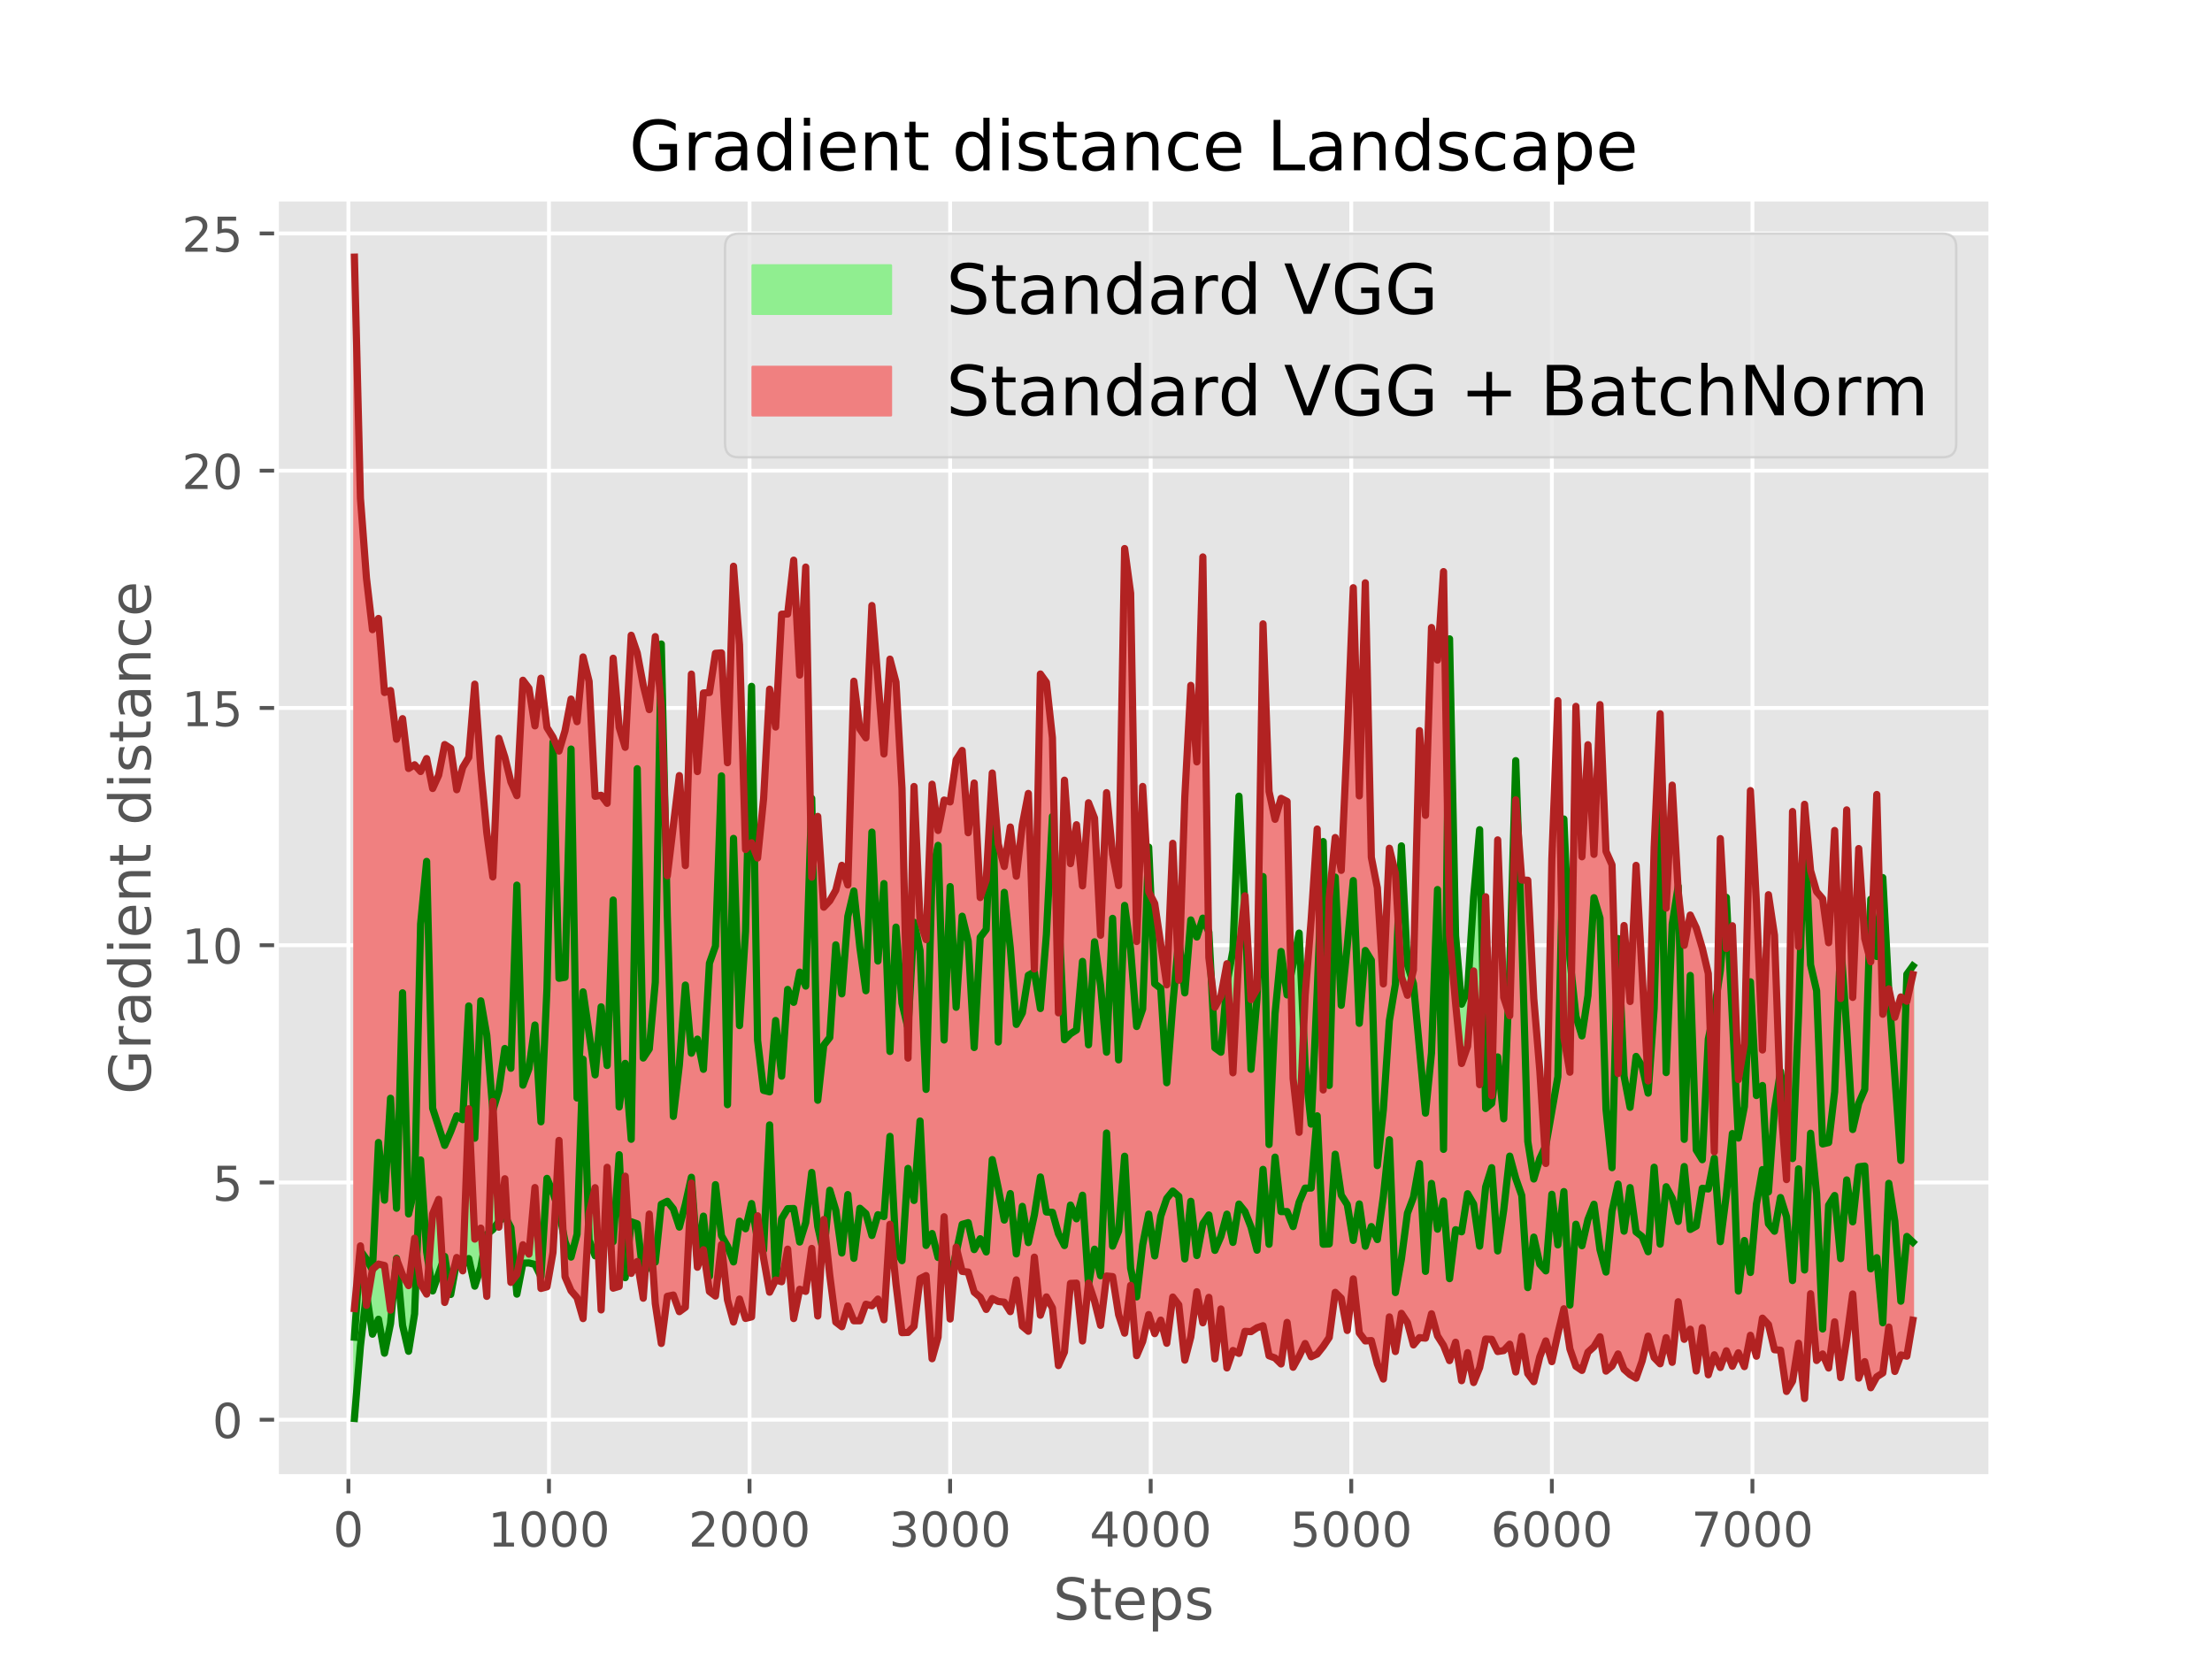 <?xml version="1.0" encoding="utf-8" standalone="no"?>
<!DOCTYPE svg PUBLIC "-//W3C//DTD SVG 1.1//EN"
  "http://www.w3.org/Graphics/SVG/1.1/DTD/svg11.dtd">
<!-- Created with matplotlib (https://matplotlib.org/) -->
<svg height="345.6pt" version="1.1" viewBox="0 0 460.8 345.6" width="460.8pt" xmlns="http://www.w3.org/2000/svg" xmlns:xlink="http://www.w3.org/1999/xlink">
 <defs>
  <style type="text/css">
*{stroke-linecap:butt;stroke-linejoin:round;}
  </style>
 </defs>
 <g id="figure_1">
  <g id="patch_1">
   <path d="M 0 345.6 
L 460.8 345.6 
L 460.8 0 
L 0 0 
z
" style="fill:#ffffff;"/>
  </g>
  <g id="axes_1">
   <g id="patch_2">
    <path d="M 57.6 307.584 
L 414.72 307.584 
L 414.72 41.472 
L 57.6 41.472 
z
" style="fill:#e5e5e5;"/>
   </g>
   <g id="matplotlib.axis_1">
    <g id="xtick_1">
     <g id="line2d_1">
      <path clip-path="url(#pf6ac2ee9da)" d="M 72.579 307.584 
L 72.579 41.472 
" style="fill:none;stroke:#ffffff;stroke-linecap:square;stroke-width:0.8;"/>
     </g>
     <g id="line2d_2">
      <defs>
       <path d="M 0 0 
L 0 3.5 
" id="m3e7aa0ef7d" style="stroke:#555555;stroke-width:0.8;"/>
      </defs>
      <g>
       <use style="fill:#555555;stroke:#555555;stroke-width:0.8;" x="72.579" xlink:href="#m3e7aa0ef7d" y="307.584"/>
      </g>
     </g>
     <g id="text_1">
      <!-- 0 -->
      <defs>
       <path d="M 31.781 66.406 
Q 24.172 66.406 20.328 58.906 
Q 16.5 51.422 16.5 36.375 
Q 16.5 21.391 20.328 13.891 
Q 24.172 6.391 31.781 6.391 
Q 39.453 6.391 43.281 13.891 
Q 47.125 21.391 47.125 36.375 
Q 47.125 51.422 43.281 58.906 
Q 39.453 66.406 31.781 66.406 
z
M 31.781 74.219 
Q 44.047 74.219 50.516 64.516 
Q 56.984 54.828 56.984 36.375 
Q 56.984 17.969 50.516 8.266 
Q 44.047 -1.422 31.781 -1.422 
Q 19.531 -1.422 13.062 8.266 
Q 6.594 17.969 6.594 36.375 
Q 6.594 54.828 13.062 64.516 
Q 19.531 74.219 31.781 74.219 
z
" id="DejaVuSans-48"/>
      </defs>
      <g style="fill:#555555;" transform="translate(69.398 322.182)scale(0.1 -0.1)">
       <use xlink:href="#DejaVuSans-48"/>
      </g>
     </g>
    </g>
    <g id="xtick_2">
     <g id="line2d_3">
      <path clip-path="url(#pf6ac2ee9da)" d="M 114.362 307.584 
L 114.362 41.472 
" style="fill:none;stroke:#ffffff;stroke-linecap:square;stroke-width:0.8;"/>
     </g>
     <g id="line2d_4">
      <g>
       <use style="fill:#555555;stroke:#555555;stroke-width:0.8;" x="114.362" xlink:href="#m3e7aa0ef7d" y="307.584"/>
      </g>
     </g>
     <g id="text_2">
      <!-- 1000 -->
      <defs>
       <path d="M 12.406 8.297 
L 28.516 8.297 
L 28.516 63.922 
L 10.984 60.406 
L 10.984 69.391 
L 28.422 72.906 
L 38.281 72.906 
L 38.281 8.297 
L 54.391 8.297 
L 54.391 0 
L 12.406 0 
z
" id="DejaVuSans-49"/>
      </defs>
      <g style="fill:#555555;" transform="translate(101.637 322.182)scale(0.1 -0.1)">
       <use xlink:href="#DejaVuSans-49"/>
       <use x="63.623" xlink:href="#DejaVuSans-48"/>
       <use x="127.246" xlink:href="#DejaVuSans-48"/>
       <use x="190.869" xlink:href="#DejaVuSans-48"/>
      </g>
     </g>
    </g>
    <g id="xtick_3">
     <g id="line2d_5">
      <path clip-path="url(#pf6ac2ee9da)" d="M 156.145 307.584 
L 156.145 41.472 
" style="fill:none;stroke:#ffffff;stroke-linecap:square;stroke-width:0.8;"/>
     </g>
     <g id="line2d_6">
      <g>
       <use style="fill:#555555;stroke:#555555;stroke-width:0.8;" x="156.145" xlink:href="#m3e7aa0ef7d" y="307.584"/>
      </g>
     </g>
     <g id="text_3">
      <!-- 2000 -->
      <defs>
       <path d="M 19.188 8.297 
L 53.609 8.297 
L 53.609 0 
L 7.328 0 
L 7.328 8.297 
Q 12.938 14.109 22.625 23.891 
Q 32.328 33.688 34.812 36.531 
Q 39.547 41.844 41.422 45.531 
Q 43.312 49.219 43.312 52.781 
Q 43.312 58.594 39.234 62.25 
Q 35.156 65.922 28.609 65.922 
Q 23.969 65.922 18.812 64.312 
Q 13.672 62.703 7.812 59.422 
L 7.812 69.391 
Q 13.766 71.781 18.938 73 
Q 24.125 74.219 28.422 74.219 
Q 39.75 74.219 46.484 68.547 
Q 53.219 62.891 53.219 53.422 
Q 53.219 48.922 51.531 44.891 
Q 49.859 40.875 45.406 35.406 
Q 44.188 33.984 37.641 27.219 
Q 31.109 20.453 19.188 8.297 
z
" id="DejaVuSans-50"/>
      </defs>
      <g style="fill:#555555;" transform="translate(143.42 322.182)scale(0.1 -0.1)">
       <use xlink:href="#DejaVuSans-50"/>
       <use x="63.623" xlink:href="#DejaVuSans-48"/>
       <use x="127.246" xlink:href="#DejaVuSans-48"/>
       <use x="190.869" xlink:href="#DejaVuSans-48"/>
      </g>
     </g>
    </g>
    <g id="xtick_4">
     <g id="line2d_7">
      <path clip-path="url(#pf6ac2ee9da)" d="M 197.928 307.584 
L 197.928 41.472 
" style="fill:none;stroke:#ffffff;stroke-linecap:square;stroke-width:0.8;"/>
     </g>
     <g id="line2d_8">
      <g>
       <use style="fill:#555555;stroke:#555555;stroke-width:0.8;" x="197.928" xlink:href="#m3e7aa0ef7d" y="307.584"/>
      </g>
     </g>
     <g id="text_4">
      <!-- 3000 -->
      <defs>
       <path d="M 40.578 39.312 
Q 47.656 37.797 51.625 33 
Q 55.609 28.219 55.609 21.188 
Q 55.609 10.406 48.188 4.484 
Q 40.766 -1.422 27.094 -1.422 
Q 22.516 -1.422 17.656 -0.516 
Q 12.797 0.391 7.625 2.203 
L 7.625 11.719 
Q 11.719 9.328 16.594 8.109 
Q 21.484 6.891 26.812 6.891 
Q 36.078 6.891 40.938 10.547 
Q 45.797 14.203 45.797 21.188 
Q 45.797 27.641 41.281 31.266 
Q 36.766 34.906 28.719 34.906 
L 20.219 34.906 
L 20.219 43.016 
L 29.109 43.016 
Q 36.375 43.016 40.234 45.922 
Q 44.094 48.828 44.094 54.297 
Q 44.094 59.906 40.109 62.906 
Q 36.141 65.922 28.719 65.922 
Q 24.656 65.922 20.016 65.031 
Q 15.375 64.156 9.812 62.312 
L 9.812 71.094 
Q 15.438 72.656 20.344 73.438 
Q 25.25 74.219 29.594 74.219 
Q 40.828 74.219 47.359 69.109 
Q 53.906 64.016 53.906 55.328 
Q 53.906 49.266 50.438 45.094 
Q 46.969 40.922 40.578 39.312 
z
" id="DejaVuSans-51"/>
      </defs>
      <g style="fill:#555555;" transform="translate(185.203 322.182)scale(0.1 -0.1)">
       <use xlink:href="#DejaVuSans-51"/>
       <use x="63.623" xlink:href="#DejaVuSans-48"/>
       <use x="127.246" xlink:href="#DejaVuSans-48"/>
       <use x="190.869" xlink:href="#DejaVuSans-48"/>
      </g>
     </g>
    </g>
    <g id="xtick_5">
     <g id="line2d_9">
      <path clip-path="url(#pf6ac2ee9da)" d="M 239.712 307.584 
L 239.712 41.472 
" style="fill:none;stroke:#ffffff;stroke-linecap:square;stroke-width:0.8;"/>
     </g>
     <g id="line2d_10">
      <g>
       <use style="fill:#555555;stroke:#555555;stroke-width:0.8;" x="239.712" xlink:href="#m3e7aa0ef7d" y="307.584"/>
      </g>
     </g>
     <g id="text_5">
      <!-- 4000 -->
      <defs>
       <path d="M 37.797 64.312 
L 12.891 25.391 
L 37.797 25.391 
z
M 35.203 72.906 
L 47.609 72.906 
L 47.609 25.391 
L 58.016 25.391 
L 58.016 17.188 
L 47.609 17.188 
L 47.609 0 
L 37.797 0 
L 37.797 17.188 
L 4.891 17.188 
L 4.891 26.703 
z
" id="DejaVuSans-52"/>
      </defs>
      <g style="fill:#555555;" transform="translate(226.987 322.182)scale(0.1 -0.1)">
       <use xlink:href="#DejaVuSans-52"/>
       <use x="63.623" xlink:href="#DejaVuSans-48"/>
       <use x="127.246" xlink:href="#DejaVuSans-48"/>
       <use x="190.869" xlink:href="#DejaVuSans-48"/>
      </g>
     </g>
    </g>
    <g id="xtick_6">
     <g id="line2d_11">
      <path clip-path="url(#pf6ac2ee9da)" d="M 281.495 307.584 
L 281.495 41.472 
" style="fill:none;stroke:#ffffff;stroke-linecap:square;stroke-width:0.8;"/>
     </g>
     <g id="line2d_12">
      <g>
       <use style="fill:#555555;stroke:#555555;stroke-width:0.8;" x="281.495" xlink:href="#m3e7aa0ef7d" y="307.584"/>
      </g>
     </g>
     <g id="text_6">
      <!-- 5000 -->
      <defs>
       <path d="M 10.797 72.906 
L 49.516 72.906 
L 49.516 64.594 
L 19.828 64.594 
L 19.828 46.734 
Q 21.969 47.469 24.109 47.828 
Q 26.266 48.188 28.422 48.188 
Q 40.625 48.188 47.75 41.5 
Q 54.891 34.812 54.891 23.391 
Q 54.891 11.625 47.562 5.094 
Q 40.234 -1.422 26.906 -1.422 
Q 22.312 -1.422 17.547 -0.641 
Q 12.797 0.141 7.719 1.703 
L 7.719 11.625 
Q 12.109 9.234 16.797 8.062 
Q 21.484 6.891 26.703 6.891 
Q 35.156 6.891 40.078 11.328 
Q 45.016 15.766 45.016 23.391 
Q 45.016 31 40.078 35.438 
Q 35.156 39.891 26.703 39.891 
Q 22.75 39.891 18.812 39.016 
Q 14.891 38.141 10.797 36.281 
z
" id="DejaVuSans-53"/>
      </defs>
      <g style="fill:#555555;" transform="translate(268.77 322.182)scale(0.1 -0.1)">
       <use xlink:href="#DejaVuSans-53"/>
       <use x="63.623" xlink:href="#DejaVuSans-48"/>
       <use x="127.246" xlink:href="#DejaVuSans-48"/>
       <use x="190.869" xlink:href="#DejaVuSans-48"/>
      </g>
     </g>
    </g>
    <g id="xtick_7">
     <g id="line2d_13">
      <path clip-path="url(#pf6ac2ee9da)" d="M 323.278 307.584 
L 323.278 41.472 
" style="fill:none;stroke:#ffffff;stroke-linecap:square;stroke-width:0.8;"/>
     </g>
     <g id="line2d_14">
      <g>
       <use style="fill:#555555;stroke:#555555;stroke-width:0.8;" x="323.278" xlink:href="#m3e7aa0ef7d" y="307.584"/>
      </g>
     </g>
     <g id="text_7">
      <!-- 6000 -->
      <defs>
       <path d="M 33.016 40.375 
Q 26.375 40.375 22.484 35.828 
Q 18.609 31.297 18.609 23.391 
Q 18.609 15.531 22.484 10.953 
Q 26.375 6.391 33.016 6.391 
Q 39.656 6.391 43.531 10.953 
Q 47.406 15.531 47.406 23.391 
Q 47.406 31.297 43.531 35.828 
Q 39.656 40.375 33.016 40.375 
z
M 52.594 71.297 
L 52.594 62.312 
Q 48.875 64.062 45.094 64.984 
Q 41.312 65.922 37.594 65.922 
Q 27.828 65.922 22.672 59.328 
Q 17.531 52.734 16.797 39.406 
Q 19.672 43.656 24.016 45.922 
Q 28.375 48.188 33.594 48.188 
Q 44.578 48.188 50.953 41.516 
Q 57.328 34.859 57.328 23.391 
Q 57.328 12.156 50.688 5.359 
Q 44.047 -1.422 33.016 -1.422 
Q 20.359 -1.422 13.672 8.266 
Q 6.984 17.969 6.984 36.375 
Q 6.984 53.656 15.188 63.938 
Q 23.391 74.219 37.203 74.219 
Q 40.922 74.219 44.703 73.484 
Q 48.484 72.75 52.594 71.297 
z
" id="DejaVuSans-54"/>
      </defs>
      <g style="fill:#555555;" transform="translate(310.553 322.182)scale(0.1 -0.1)">
       <use xlink:href="#DejaVuSans-54"/>
       <use x="63.623" xlink:href="#DejaVuSans-48"/>
       <use x="127.246" xlink:href="#DejaVuSans-48"/>
       <use x="190.869" xlink:href="#DejaVuSans-48"/>
      </g>
     </g>
    </g>
    <g id="xtick_8">
     <g id="line2d_15">
      <path clip-path="url(#pf6ac2ee9da)" d="M 365.061 307.584 
L 365.061 41.472 
" style="fill:none;stroke:#ffffff;stroke-linecap:square;stroke-width:0.8;"/>
     </g>
     <g id="line2d_16">
      <g>
       <use style="fill:#555555;stroke:#555555;stroke-width:0.8;" x="365.061" xlink:href="#m3e7aa0ef7d" y="307.584"/>
      </g>
     </g>
     <g id="text_8">
      <!-- 7000 -->
      <defs>
       <path d="M 8.203 72.906 
L 55.078 72.906 
L 55.078 68.703 
L 28.609 0 
L 18.312 0 
L 43.219 64.594 
L 8.203 64.594 
z
" id="DejaVuSans-55"/>
      </defs>
      <g style="fill:#555555;" transform="translate(352.336 322.182)scale(0.1 -0.1)">
       <use xlink:href="#DejaVuSans-55"/>
       <use x="63.623" xlink:href="#DejaVuSans-48"/>
       <use x="127.246" xlink:href="#DejaVuSans-48"/>
       <use x="190.869" xlink:href="#DejaVuSans-48"/>
      </g>
     </g>
    </g>
    <g id="text_9">
     <!-- Steps -->
     <defs>
      <path d="M 53.516 70.516 
L 53.516 60.891 
Q 47.906 63.578 42.922 64.891 
Q 37.938 66.219 33.297 66.219 
Q 25.25 66.219 20.875 63.094 
Q 16.5 59.969 16.5 54.203 
Q 16.5 49.359 19.406 46.891 
Q 22.312 44.438 30.422 42.922 
L 36.375 41.703 
Q 47.406 39.594 52.656 34.297 
Q 57.906 29 57.906 20.125 
Q 57.906 9.516 50.797 4.047 
Q 43.703 -1.422 29.984 -1.422 
Q 24.812 -1.422 18.969 -0.25 
Q 13.141 0.922 6.891 3.219 
L 6.891 13.375 
Q 12.891 10.016 18.656 8.297 
Q 24.422 6.594 29.984 6.594 
Q 38.422 6.594 43.016 9.906 
Q 47.609 13.234 47.609 19.391 
Q 47.609 24.75 44.312 27.781 
Q 41.016 30.812 33.5 32.328 
L 27.484 33.5 
Q 16.453 35.688 11.516 40.375 
Q 6.594 45.062 6.594 53.422 
Q 6.594 63.094 13.406 68.656 
Q 20.219 74.219 32.172 74.219 
Q 37.312 74.219 42.625 73.281 
Q 47.953 72.359 53.516 70.516 
z
" id="DejaVuSans-83"/>
      <path d="M 18.312 70.219 
L 18.312 54.688 
L 36.812 54.688 
L 36.812 47.703 
L 18.312 47.703 
L 18.312 18.016 
Q 18.312 11.328 20.141 9.422 
Q 21.969 7.516 27.594 7.516 
L 36.812 7.516 
L 36.812 0 
L 27.594 0 
Q 17.188 0 13.234 3.875 
Q 9.281 7.766 9.281 18.016 
L 9.281 47.703 
L 2.688 47.703 
L 2.688 54.688 
L 9.281 54.688 
L 9.281 70.219 
z
" id="DejaVuSans-116"/>
      <path d="M 56.203 29.594 
L 56.203 25.203 
L 14.891 25.203 
Q 15.484 15.922 20.484 11.062 
Q 25.484 6.203 34.422 6.203 
Q 39.594 6.203 44.453 7.469 
Q 49.312 8.734 54.109 11.281 
L 54.109 2.781 
Q 49.266 0.734 44.188 -0.344 
Q 39.109 -1.422 33.891 -1.422 
Q 20.797 -1.422 13.156 6.188 
Q 5.516 13.812 5.516 26.812 
Q 5.516 40.234 12.766 48.109 
Q 20.016 56 32.328 56 
Q 43.359 56 49.781 48.891 
Q 56.203 41.797 56.203 29.594 
z
M 47.219 32.234 
Q 47.125 39.594 43.094 43.984 
Q 39.062 48.391 32.422 48.391 
Q 24.906 48.391 20.391 44.141 
Q 15.875 39.891 15.188 32.172 
z
" id="DejaVuSans-101"/>
      <path d="M 18.109 8.203 
L 18.109 -20.797 
L 9.078 -20.797 
L 9.078 54.688 
L 18.109 54.688 
L 18.109 46.391 
Q 20.953 51.266 25.266 53.625 
Q 29.594 56 35.594 56 
Q 45.562 56 51.781 48.094 
Q 58.016 40.188 58.016 27.297 
Q 58.016 14.406 51.781 6.484 
Q 45.562 -1.422 35.594 -1.422 
Q 29.594 -1.422 25.266 0.953 
Q 20.953 3.328 18.109 8.203 
z
M 48.688 27.297 
Q 48.688 37.203 44.609 42.844 
Q 40.531 48.484 33.406 48.484 
Q 26.266 48.484 22.188 42.844 
Q 18.109 37.203 18.109 27.297 
Q 18.109 17.391 22.188 11.75 
Q 26.266 6.109 33.406 6.109 
Q 40.531 6.109 44.609 11.75 
Q 48.688 17.391 48.688 27.297 
z
" id="DejaVuSans-112"/>
      <path d="M 44.281 53.078 
L 44.281 44.578 
Q 40.484 46.531 36.375 47.5 
Q 32.281 48.484 27.875 48.484 
Q 21.188 48.484 17.844 46.438 
Q 14.5 44.391 14.5 40.281 
Q 14.5 37.156 16.891 35.375 
Q 19.281 33.594 26.516 31.984 
L 29.594 31.297 
Q 39.156 29.25 43.188 25.516 
Q 47.219 21.781 47.219 15.094 
Q 47.219 7.469 41.188 3.016 
Q 35.156 -1.422 24.609 -1.422 
Q 20.219 -1.422 15.453 -0.562 
Q 10.688 0.297 5.422 2 
L 5.422 11.281 
Q 10.406 8.688 15.234 7.391 
Q 20.062 6.109 24.812 6.109 
Q 31.156 6.109 34.562 8.281 
Q 37.984 10.453 37.984 14.406 
Q 37.984 18.062 35.516 20.016 
Q 33.062 21.969 24.703 23.781 
L 21.578 24.516 
Q 13.234 26.266 9.516 29.906 
Q 5.812 33.547 5.812 39.891 
Q 5.812 47.609 11.281 51.797 
Q 16.75 56 26.812 56 
Q 31.781 56 36.172 55.266 
Q 40.578 54.547 44.281 53.078 
z
" id="DejaVuSans-115"/>
     </defs>
     <g style="fill:#555555;" transform="translate(219.372 337.38)scale(0.12 -0.12)">
      <use xlink:href="#DejaVuSans-83"/>
      <use x="63.477" xlink:href="#DejaVuSans-116"/>
      <use x="102.686" xlink:href="#DejaVuSans-101"/>
      <use x="164.209" xlink:href="#DejaVuSans-112"/>
      <use x="227.686" xlink:href="#DejaVuSans-115"/>
     </g>
    </g>
   </g>
   <g id="matplotlib.axis_2">
    <g id="ytick_1">
     <g id="line2d_17">
      <path clip-path="url(#pf6ac2ee9da)" d="M 57.6 295.758 
L 414.72 295.758 
" style="fill:none;stroke:#ffffff;stroke-linecap:square;stroke-width:0.8;"/>
     </g>
     <g id="line2d_18">
      <defs>
       <path d="M 0 0 
L -3.5 0 
" id="m86949af9b0" style="stroke:#555555;stroke-width:0.8;"/>
      </defs>
      <g>
       <use style="fill:#555555;stroke:#555555;stroke-width:0.8;" x="57.6" xlink:href="#m86949af9b0" y="295.758"/>
      </g>
     </g>
     <g id="text_10">
      <!-- 0 -->
      <g style="fill:#555555;" transform="translate(44.237 299.557)scale(0.1 -0.1)">
       <use xlink:href="#DejaVuSans-48"/>
      </g>
     </g>
    </g>
    <g id="ytick_2">
     <g id="line2d_19">
      <path clip-path="url(#pf6ac2ee9da)" d="M 57.6 246.332 
L 414.72 246.332 
" style="fill:none;stroke:#ffffff;stroke-linecap:square;stroke-width:0.8;"/>
     </g>
     <g id="line2d_20">
      <g>
       <use style="fill:#555555;stroke:#555555;stroke-width:0.8;" x="57.6" xlink:href="#m86949af9b0" y="246.332"/>
      </g>
     </g>
     <g id="text_11">
      <!-- 5 -->
      <g style="fill:#555555;" transform="translate(44.237 250.132)scale(0.1 -0.1)">
       <use xlink:href="#DejaVuSans-53"/>
      </g>
     </g>
    </g>
    <g id="ytick_3">
     <g id="line2d_21">
      <path clip-path="url(#pf6ac2ee9da)" d="M 57.6 196.906 
L 414.72 196.906 
" style="fill:none;stroke:#ffffff;stroke-linecap:square;stroke-width:0.8;"/>
     </g>
     <g id="line2d_22">
      <g>
       <use style="fill:#555555;stroke:#555555;stroke-width:0.8;" x="57.6" xlink:href="#m86949af9b0" y="196.906"/>
      </g>
     </g>
     <g id="text_12">
      <!-- 10 -->
      <g style="fill:#555555;" transform="translate(37.875 200.706)scale(0.1 -0.1)">
       <use xlink:href="#DejaVuSans-49"/>
       <use x="63.623" xlink:href="#DejaVuSans-48"/>
      </g>
     </g>
    </g>
    <g id="ytick_4">
     <g id="line2d_23">
      <path clip-path="url(#pf6ac2ee9da)" d="M 57.6 147.48 
L 414.72 147.48 
" style="fill:none;stroke:#ffffff;stroke-linecap:square;stroke-width:0.8;"/>
     </g>
     <g id="line2d_24">
      <g>
       <use style="fill:#555555;stroke:#555555;stroke-width:0.8;" x="57.6" xlink:href="#m86949af9b0" y="147.48"/>
      </g>
     </g>
     <g id="text_13">
      <!-- 15 -->
      <g style="fill:#555555;" transform="translate(37.875 151.28)scale(0.1 -0.1)">
       <use xlink:href="#DejaVuSans-49"/>
       <use x="63.623" xlink:href="#DejaVuSans-53"/>
      </g>
     </g>
    </g>
    <g id="ytick_5">
     <g id="line2d_25">
      <path clip-path="url(#pf6ac2ee9da)" d="M 57.6 98.055 
L 414.72 98.055 
" style="fill:none;stroke:#ffffff;stroke-linecap:square;stroke-width:0.8;"/>
     </g>
     <g id="line2d_26">
      <g>
       <use style="fill:#555555;stroke:#555555;stroke-width:0.8;" x="57.6" xlink:href="#m86949af9b0" y="98.055"/>
      </g>
     </g>
     <g id="text_14">
      <!-- 20 -->
      <g style="fill:#555555;" transform="translate(37.875 101.854)scale(0.1 -0.1)">
       <use xlink:href="#DejaVuSans-50"/>
       <use x="63.623" xlink:href="#DejaVuSans-48"/>
      </g>
     </g>
    </g>
    <g id="ytick_6">
     <g id="line2d_27">
      <path clip-path="url(#pf6ac2ee9da)" d="M 57.6 48.629 
L 414.72 48.629 
" style="fill:none;stroke:#ffffff;stroke-linecap:square;stroke-width:0.8;"/>
     </g>
     <g id="line2d_28">
      <g>
       <use style="fill:#555555;stroke:#555555;stroke-width:0.8;" x="57.6" xlink:href="#m86949af9b0" y="48.629"/>
      </g>
     </g>
     <g id="text_15">
      <!-- 25 -->
      <g style="fill:#555555;" transform="translate(37.875 52.428)scale(0.1 -0.1)">
       <use xlink:href="#DejaVuSans-50"/>
       <use x="63.623" xlink:href="#DejaVuSans-53"/>
      </g>
     </g>
    </g>
    <g id="text_16">
     <!-- Gradient distance -->
     <defs>
      <path d="M 59.516 10.406 
L 59.516 29.984 
L 43.406 29.984 
L 43.406 38.094 
L 69.281 38.094 
L 69.281 6.781 
Q 63.578 2.734 56.688 0.656 
Q 49.812 -1.422 42 -1.422 
Q 24.906 -1.422 15.25 8.562 
Q 5.609 18.562 5.609 36.375 
Q 5.609 54.25 15.25 64.234 
Q 24.906 74.219 42 74.219 
Q 49.125 74.219 55.547 72.453 
Q 61.969 70.703 67.391 67.281 
L 67.391 56.781 
Q 61.922 61.422 55.766 63.766 
Q 49.609 66.109 42.828 66.109 
Q 29.438 66.109 22.719 58.641 
Q 16.016 51.172 16.016 36.375 
Q 16.016 21.625 22.719 14.156 
Q 29.438 6.688 42.828 6.688 
Q 48.047 6.688 52.141 7.594 
Q 56.25 8.5 59.516 10.406 
z
" id="DejaVuSans-71"/>
      <path d="M 41.109 46.297 
Q 39.594 47.172 37.812 47.578 
Q 36.031 48 33.891 48 
Q 26.266 48 22.188 43.047 
Q 18.109 38.094 18.109 28.812 
L 18.109 0 
L 9.078 0 
L 9.078 54.688 
L 18.109 54.688 
L 18.109 46.188 
Q 20.953 51.172 25.484 53.578 
Q 30.031 56 36.531 56 
Q 37.453 56 38.578 55.875 
Q 39.703 55.766 41.062 55.516 
z
" id="DejaVuSans-114"/>
      <path d="M 34.281 27.484 
Q 23.391 27.484 19.188 25 
Q 14.984 22.516 14.984 16.5 
Q 14.984 11.719 18.141 8.906 
Q 21.297 6.109 26.703 6.109 
Q 34.188 6.109 38.703 11.406 
Q 43.219 16.703 43.219 25.484 
L 43.219 27.484 
z
M 52.203 31.203 
L 52.203 0 
L 43.219 0 
L 43.219 8.297 
Q 40.141 3.328 35.547 0.953 
Q 30.953 -1.422 24.312 -1.422 
Q 15.922 -1.422 10.953 3.297 
Q 6 8.016 6 15.922 
Q 6 25.141 12.172 29.828 
Q 18.359 34.516 30.609 34.516 
L 43.219 34.516 
L 43.219 35.406 
Q 43.219 41.609 39.141 45 
Q 35.062 48.391 27.688 48.391 
Q 23 48.391 18.547 47.266 
Q 14.109 46.141 10.016 43.891 
L 10.016 52.203 
Q 14.938 54.109 19.578 55.047 
Q 24.219 56 28.609 56 
Q 40.484 56 46.344 49.844 
Q 52.203 43.703 52.203 31.203 
z
" id="DejaVuSans-97"/>
      <path d="M 45.406 46.391 
L 45.406 75.984 
L 54.391 75.984 
L 54.391 0 
L 45.406 0 
L 45.406 8.203 
Q 42.578 3.328 38.25 0.953 
Q 33.938 -1.422 27.875 -1.422 
Q 17.969 -1.422 11.734 6.484 
Q 5.516 14.406 5.516 27.297 
Q 5.516 40.188 11.734 48.094 
Q 17.969 56 27.875 56 
Q 33.938 56 38.25 53.625 
Q 42.578 51.266 45.406 46.391 
z
M 14.797 27.297 
Q 14.797 17.391 18.875 11.75 
Q 22.953 6.109 30.078 6.109 
Q 37.203 6.109 41.297 11.75 
Q 45.406 17.391 45.406 27.297 
Q 45.406 37.203 41.297 42.844 
Q 37.203 48.484 30.078 48.484 
Q 22.953 48.484 18.875 42.844 
Q 14.797 37.203 14.797 27.297 
z
" id="DejaVuSans-100"/>
      <path d="M 9.422 54.688 
L 18.406 54.688 
L 18.406 0 
L 9.422 0 
z
M 9.422 75.984 
L 18.406 75.984 
L 18.406 64.594 
L 9.422 64.594 
z
" id="DejaVuSans-105"/>
      <path d="M 54.891 33.016 
L 54.891 0 
L 45.906 0 
L 45.906 32.719 
Q 45.906 40.484 42.875 44.328 
Q 39.844 48.188 33.797 48.188 
Q 26.516 48.188 22.312 43.547 
Q 18.109 38.922 18.109 30.906 
L 18.109 0 
L 9.078 0 
L 9.078 54.688 
L 18.109 54.688 
L 18.109 46.188 
Q 21.344 51.125 25.703 53.562 
Q 30.078 56 35.797 56 
Q 45.219 56 50.047 50.172 
Q 54.891 44.344 54.891 33.016 
z
" id="DejaVuSans-110"/>
      <path id="DejaVuSans-32"/>
      <path d="M 48.781 52.594 
L 48.781 44.188 
Q 44.969 46.297 41.141 47.344 
Q 37.312 48.391 33.406 48.391 
Q 24.656 48.391 19.812 42.844 
Q 14.984 37.312 14.984 27.297 
Q 14.984 17.281 19.812 11.734 
Q 24.656 6.203 33.406 6.203 
Q 37.312 6.203 41.141 7.25 
Q 44.969 8.297 48.781 10.406 
L 48.781 2.094 
Q 45.016 0.344 40.984 -0.531 
Q 36.969 -1.422 32.422 -1.422 
Q 20.062 -1.422 12.781 6.344 
Q 5.516 14.109 5.516 27.297 
Q 5.516 40.672 12.859 48.328 
Q 20.219 56 33.016 56 
Q 37.156 56 41.109 55.141 
Q 45.062 54.297 48.781 52.594 
z
" id="DejaVuSans-99"/>
     </defs>
     <g style="fill:#555555;" transform="translate(31.379 227.974)rotate(-90)scale(0.12 -0.12)">
      <use xlink:href="#DejaVuSans-71"/>
      <use x="77.49" xlink:href="#DejaVuSans-114"/>
      <use x="118.604" xlink:href="#DejaVuSans-97"/>
      <use x="179.883" xlink:href="#DejaVuSans-100"/>
      <use x="243.359" xlink:href="#DejaVuSans-105"/>
      <use x="271.143" xlink:href="#DejaVuSans-101"/>
      <use x="332.666" xlink:href="#DejaVuSans-110"/>
      <use x="396.045" xlink:href="#DejaVuSans-116"/>
      <use x="435.254" xlink:href="#DejaVuSans-32"/>
      <use x="467.041" xlink:href="#DejaVuSans-100"/>
      <use x="530.518" xlink:href="#DejaVuSans-105"/>
      <use x="558.301" xlink:href="#DejaVuSans-115"/>
      <use x="610.4" xlink:href="#DejaVuSans-116"/>
      <use x="649.609" xlink:href="#DejaVuSans-97"/>
      <use x="710.889" xlink:href="#DejaVuSans-110"/>
      <use x="774.268" xlink:href="#DejaVuSans-99"/>
      <use x="829.248" xlink:href="#DejaVuSans-101"/>
     </g>
    </g>
   </g>
   <g id="PolyCollection_1">
    <defs>
     <path d="M 73.833 -50.112 
L 73.833 -67.046 
L 75.086 -85.054 
L 76.34 -83.267 
L 77.593 -81.075 
L 78.847 -107.602 
L 80.1 -95.585 
L 81.354 -116.811 
L 82.607 -93.904 
L 83.861 -138.774 
L 85.114 -92.709 
L 86.368 -97.91 
L 87.621 -153.115 
L 88.875 -166.155 
L 90.128 -114.714 
L 91.382 -110.929 
L 92.635 -106.993 
L 93.889 -109.861 
L 95.142 -113.155 
L 96.396 -112.36 
L 97.649 -136.042 
L 98.903 -108.491 
L 100.156 -137.105 
L 101.41 -129.919 
L 102.663 -114.217 
L 103.917 -118.469 
L 105.17 -127.179 
L 106.424 -123.062 
L 107.677 -161.213 
L 108.931 -119.541 
L 110.184 -122.965 
L 111.438 -132.07 
L 112.691 -111.904 
L 113.944 -139.712 
L 115.198 -191.014 
L 116.451 -141.807 
L 117.705 -142.011 
L 118.958 -189.554 
L 120.212 -116.863 
L 121.465 -138.976 
L 122.719 -130.665 
L 123.972 -121.684 
L 125.226 -135.856 
L 126.479 -123.634 
L 127.733 -158.106 
L 128.986 -114.997 
L 130.24 -124.081 
L 131.493 -108.267 
L 132.747 -185.469 
L 134 -125.196 
L 135.254 -127.094 
L 136.507 -140.981 
L 137.761 -211.438 
L 139.014 -154.761 
L 140.268 -113.033 
L 141.521 -123.755 
L 142.775 -140.392 
L 144.028 -126.197 
L 145.282 -129.133 
L 146.535 -122.844 
L 147.789 -144.95 
L 149.042 -148.517 
L 150.296 -183.966 
L 151.549 -115.472 
L 152.803 -170.946 
L 154.056 -131.948 
L 155.31 -151.611 
L 156.563 -202.619 
L 157.817 -128.9 
L 159.07 -118.458 
L 160.324 -118.149 
L 161.577 -133.011 
L 162.831 -121.422 
L 164.084 -139.48 
L 165.338 -136.795 
L 166.591 -143.094 
L 167.845 -140.176 
L 169.098 -179.285 
L 170.352 -116.396 
L 171.605 -127.871 
L 172.859 -129.485 
L 174.112 -148.775 
L 175.366 -138.56 
L 176.619 -154.699 
L 177.873 -159.99 
L 179.126 -148.23 
L 180.38 -139.213 
L 181.633 -172.258 
L 182.887 -145.399 
L 184.14 -161.533 
L 185.394 -126.561 
L 186.647 -152.464 
L 187.901 -136.628 
L 189.154 -131.42 
L 190.408 -153.483 
L 191.661 -147.577 
L 192.915 -118.659 
L 194.168 -163.466 
L 195.421 -169.501 
L 196.675 -128.948 
L 197.928 -160.907 
L 199.182 -135.765 
L 200.435 -154.737 
L 201.689 -149.524 
L 202.942 -127.384 
L 204.196 -150.339 
L 205.449 -151.985 
L 206.703 -182.382 
L 207.956 -128.532 
L 209.21 -159.708 
L 210.463 -148.108 
L 211.717 -132.197 
L 212.97 -134.586 
L 214.224 -142.431 
L 215.477 -143.121 
L 216.731 -135.506 
L 217.984 -150.919 
L 219.238 -175.537 
L 220.491 -156.309 
L 221.745 -128.999 
L 222.998 -130.245 
L 224.252 -131.037 
L 225.505 -145.321 
L 226.759 -127.948 
L 228.012 -149.402 
L 229.266 -140.362 
L 230.519 -126.407 
L 231.773 -154.287 
L 233.026 -124.807 
L 234.28 -156.984 
L 235.533 -147.793 
L 236.787 -131.757 
L 238.04 -135.408 
L 239.294 -169.135 
L 240.547 -140.684 
L 241.801 -139.701 
L 243.054 -120.048 
L 244.308 -136.269 
L 245.561 -150.089 
L 246.815 -138.767 
L 248.068 -153.958 
L 249.322 -150.398 
L 250.575 -154.333 
L 251.829 -151.447 
L 253.082 -127.318 
L 254.336 -126.402 
L 255.589 -140.746 
L 256.843 -147.587 
L 258.096 -179.741 
L 259.35 -156.695 
L 260.603 -122.849 
L 261.857 -137.57 
L 263.11 -162.992 
L 264.364 -107.177 
L 265.617 -134.431 
L 266.871 -147.388 
L 268.124 -138.339 
L 269.378 -144.985 
L 270.631 -151.227 
L 271.885 -123.517 
L 273.138 -111.426 
L 274.392 -138.936 
L 275.645 -170.289 
L 276.899 -119.48 
L 278.152 -162.883 
L 279.405 -136.186 
L 280.659 -148.573 
L 281.912 -162.163 
L 283.166 -132.423 
L 284.419 -147.593 
L 285.673 -145.551 
L 286.926 -102.785 
L 288.18 -114.459 
L 289.433 -132.992 
L 290.687 -140.569 
L 291.94 -169.386 
L 293.194 -144.607 
L 294.447 -140.7 
L 295.701 -127.251 
L 296.954 -113.709 
L 298.208 -126.249 
L 299.461 -160.291 
L 300.715 -106.167 
L 301.968 -212.515 
L 303.222 -150.68 
L 304.475 -136.411 
L 305.729 -139.259 
L 306.982 -158.769 
L 308.236 -172.757 
L 309.489 -114.684 
L 310.743 -115.743 
L 311.996 -125.422 
L 313.25 -112.532 
L 314.503 -143.701 
L 315.757 -187.143 
L 317.01 -150.631 
L 318.264 -107.832 
L 319.517 -99.991 
L 320.771 -104.235 
L 322.024 -106.955 
L 323.278 -114.321 
L 324.531 -121.306 
L 325.785 -174.982 
L 327.038 -145.865 
L 328.292 -133.921 
L 329.545 -129.8 
L 330.799 -138.22 
L 332.052 -158.589 
L 333.306 -154.342 
L 334.559 -114.553 
L 335.813 -102.354 
L 337.066 -150.082 
L 338.32 -121.425 
L 339.573 -114.923 
L 340.827 -125.53 
L 342.08 -123.471 
L 343.334 -117.88 
L 344.587 -135.526 
L 345.841 -180.281 
L 347.094 -122.159 
L 348.348 -153.059 
L 349.601 -160.974 
L 350.855 -108.249 
L 352.108 -142.396 
L 353.362 -106.036 
L 354.615 -104.014 
L 355.869 -129.136 
L 357.122 -135.101 
L 358.376 -143.437 
L 359.629 -158.668 
L 360.882 -133.485 
L 362.136 -108.521 
L 363.389 -115.085 
L 364.643 -141.074 
L 365.896 -117.382 
L 367.15 -119.469 
L 368.403 -97.308 
L 369.657 -114.469 
L 370.91 -122.413 
L 372.164 -112.184 
L 373.417 -104.25 
L 374.671 -134.24 
L 375.924 -174.521 
L 377.178 -144.617 
L 378.431 -139.229 
L 379.685 -107.294 
L 380.938 -107.587 
L 382.192 -118.171 
L 383.445 -149.227 
L 384.699 -131.198 
L 385.952 -110.307 
L 387.206 -115.755 
L 388.459 -118.647 
L 389.713 -158.277 
L 390.966 -146.35 
L 392.22 -162.777 
L 393.473 -139.099 
L 394.727 -121.983 
L 395.98 -103.86 
L 397.234 -142.645 
L 398.487 -144.371 
L 398.487 -86.834 
L 398.487 -86.834 
L 397.234 -88.023 
L 395.98 -74.538 
L 394.727 -91.201 
L 393.473 -99.093 
L 392.22 -70.039 
L 390.966 -83.595 
L 389.713 -81.284 
L 388.459 -102.687 
L 387.206 -102.538 
L 385.952 -91.07 
L 384.699 -99.797 
L 383.445 -83.407 
L 382.192 -96.555 
L 380.938 -94.526 
L 379.685 -68.749 
L 378.431 -96.859 
L 377.178 -109.525 
L 375.924 -81.038 
L 374.671 -102.103 
L 373.417 -78.842 
L 372.164 -92.142 
L 370.91 -96.132 
L 369.657 -89.113 
L 368.403 -90.669 
L 367.15 -101.958 
L 365.896 -94.738 
L 364.643 -80.524 
L 363.389 -87.177 
L 362.136 -76.654 
L 360.882 -109.459 
L 359.629 -96.717 
L 358.376 -86.939 
L 357.122 -104.33 
L 355.869 -97.92 
L 354.615 -98.056 
L 353.362 -90.177 
L 352.108 -89.484 
L 350.855 -102.588 
L 349.601 -91.148 
L 348.348 -95.998 
L 347.094 -98.38 
L 345.841 -86.422 
L 344.587 -102.443 
L 343.334 -84.839 
L 342.08 -88.004 
L 340.827 -88.969 
L 339.573 -98.198 
L 338.32 -89.123 
L 337.066 -98.944 
L 335.813 -93.276 
L 334.559 -80.606 
L 333.306 -85.27 
L 332.052 -94.734 
L 330.799 -91.566 
L 329.545 -86.092 
L 328.292 -90.572 
L 327.038 -73.73 
L 325.785 -97.371 
L 324.531 -86.265 
L 323.278 -96.808 
L 322.024 -80.854 
L 320.771 -82.255 
L 319.517 -87.886 
L 318.264 -77.369 
L 317.01 -96.554 
L 315.757 -100.121 
L 314.503 -104.757 
L 313.25 -93.493 
L 311.996 -85.006 
L 310.743 -102.351 
L 309.489 -98.347 
L 308.236 -86.011 
L 306.982 -94.771 
L 305.729 -96.924 
L 304.475 -88.992 
L 303.222 -89.428 
L 301.968 -79.235 
L 300.715 -95.41 
L 299.461 -89.54 
L 298.208 -99.067 
L 296.954 -80.747 
L 295.701 -103.21 
L 294.447 -96.194 
L 293.194 -92.864 
L 291.94 -83.328 
L 290.687 -76.341 
L 289.433 -108.173 
L 288.18 -96.367 
L 286.926 -87.376 
L 285.673 -90.082 
L 284.419 -85.98 
L 283.166 -94.797 
L 281.912 -87.199 
L 280.659 -94.655 
L 279.405 -96.637 
L 278.152 -105.158 
L 276.899 -86.466 
L 275.645 -86.408 
L 274.392 -113.153 
L 273.138 -98.106 
L 271.885 -98.095 
L 270.631 -95.152 
L 269.378 -90.08 
L 268.124 -93.208 
L 266.871 -93.203 
L 265.617 -104.549 
L 264.364 -86.393 
L 263.11 -101.996 
L 261.857 -85.16 
L 260.603 -89.983 
L 259.35 -93.211 
L 258.096 -94.772 
L 256.843 -86.785 
L 255.589 -92.671 
L 254.336 -88.023 
L 253.082 -85.124 
L 251.829 -92.504 
L 250.575 -90.67 
L 249.322 -84.044 
L 248.068 -95.342 
L 246.815 -83.337 
L 245.561 -96.388 
L 244.308 -97.477 
L 243.054 -95.937 
L 241.801 -92.236 
L 240.547 -83.964 
L 239.294 -92.676 
L 238.04 -86.28 
L 236.787 -75.429 
L 235.533 -81.408 
L 234.28 -104.736 
L 233.026 -89.14 
L 231.773 -86.011 
L 230.519 -109.571 
L 229.266 -79.842 
L 228.012 -85.373 
L 226.759 -77.911 
L 225.505 -96.613 
L 224.252 -91.701 
L 222.998 -94.564 
L 221.745 -86.131 
L 220.491 -88.601 
L 219.238 -93.052 
L 217.984 -93.119 
L 216.731 -100.413 
L 215.477 -92.503 
L 214.224 -86.743 
L 212.97 -94.291 
L 211.717 -84.389 
L 210.463 -96.957 
L 209.21 -91.438 
L 207.956 -98.074 
L 206.703 -104.03 
L 205.449 -84.796 
L 204.196 -87.548 
L 202.942 -85.286 
L 201.689 -90.898 
L 200.435 -90.542 
L 199.182 -84.602 
L 197.928 -79.293 
L 196.675 -85.785 
L 195.421 -83.646 
L 194.168 -88.635 
L 192.915 -86.15 
L 191.661 -112.075 
L 190.408 -95.524 
L 189.154 -102.199 
L 187.901 -82.982 
L 186.647 -85.175 
L 185.394 -108.871 
L 184.14 -92.17 
L 182.887 -92.556 
L 181.633 -88.229 
L 180.38 -92.78 
L 179.126 -93.894 
L 177.873 -83.468 
L 176.619 -96.747 
L 175.366 -84.579 
L 174.112 -93.486 
L 172.859 -97.654 
L 171.605 -84.476 
L 170.352 -90.101 
L 169.098 -101.361 
L 167.845 -90.895 
L 166.591 -86.859 
L 165.338 -93.85 
L 164.084 -93.807 
L 162.831 -91.717 
L 161.577 -79.033 
L 160.324 -111.264 
L 159.07 -85.186 
L 157.817 -87.206 
L 156.563 -94.875 
L 155.31 -89.627 
L 154.056 -91.209 
L 152.803 -82.716 
L 151.549 -85.995 
L 150.296 -88.185 
L 149.042 -98.814 
L 147.789 -79.727 
L 146.535 -92.255 
L 145.282 -83.304 
L 144.028 -100.351 
L 142.775 -94.727 
L 141.521 -89.975 
L 140.268 -93.772 
L 139.014 -95.349 
L 137.761 -94.736 
L 136.507 -82.684 
L 135.254 -82.646 
L 134 -79.774 
L 132.747 -90.653 
L 131.493 -91.081 
L 130.24 -79.437 
L 128.986 -105.052 
L 127.733 -86.931 
L 126.479 -87.46 
L 125.226 -87.22 
L 123.972 -83.993 
L 122.719 -87.284 
L 121.465 -124.939 
L 120.212 -88.49 
L 118.958 -83.725 
L 117.705 -86.947 
L 116.451 -93.349 
L 115.198 -97.165 
L 113.944 -100.122 
L 112.691 -79.641 
L 111.438 -82.197 
L 110.184 -82.512 
L 108.931 -82.463 
L 107.677 -76.009 
L 106.424 -89.88 
L 105.17 -92.255 
L 103.917 -91.14 
L 102.663 -89.466 
L 101.41 -88.444 
L 100.156 -81.538 
L 98.903 -77.668 
L 97.649 -83.42 
L 96.396 -81.996 
L 95.142 -82.903 
L 93.889 -75.943 
L 92.635 -83.854 
L 91.382 -80.266 
L 90.128 -76.675 
L 88.875 -84.848 
L 87.621 -103.965 
L 86.368 -71.89 
L 85.114 -64.103 
L 83.861 -69.497 
L 82.607 -83.464 
L 81.354 -69.892 
L 80.1 -63.702 
L 78.847 -70.775 
L 77.593 -67.668 
L 76.34 -76.134 
L 75.086 -65.231 
L 73.833 -50.112 
z
" id="m7ab5d2a8c4" style="stroke:#90ee90;stroke-width:0.5;"/>
    </defs>
    <g clip-path="url(#pf6ac2ee9da)">
     <use style="fill:#90ee90;stroke:#90ee90;stroke-width:0.5;" x="0" xlink:href="#m7ab5d2a8c4" y="345.6"/>
    </g>
   </g>
   <g id="PolyCollection_2">
    <defs>
     <path d="M 73.833 -73.001 
L 73.833 -292.032 
L 75.086 -241.822 
L 76.34 -225.168 
L 77.593 -214.43 
L 78.847 -216.763 
L 80.1 -201.34 
L 81.354 -201.755 
L 82.607 -191.599 
L 83.861 -195.887 
L 85.114 -185.516 
L 86.368 -186.284 
L 87.621 -184.879 
L 88.875 -187.574 
L 90.128 -181.341 
L 91.382 -184.112 
L 92.635 -190.496 
L 93.889 -189.673 
L 95.142 -181.084 
L 96.396 -185.744 
L 97.649 -187.832 
L 98.903 -203.077 
L 100.156 -185.362 
L 101.41 -172.131 
L 102.663 -162.915 
L 103.917 -191.791 
L 105.17 -187.862 
L 106.424 -182.718 
L 107.677 -179.848 
L 108.931 -203.892 
L 110.184 -202.223 
L 111.438 -194.388 
L 112.691 -204.311 
L 113.944 -194.048 
L 115.198 -192.03 
L 116.451 -189.143 
L 117.705 -193.36 
L 118.958 -199.967 
L 120.212 -195.258 
L 121.465 -208.745 
L 122.719 -203.649 
L 123.972 -179.716 
L 125.226 -179.931 
L 126.479 -178.254 
L 127.733 -208.476 
L 128.986 -194.095 
L 130.24 -189.923 
L 131.493 -213.262 
L 132.747 -209.57 
L 134 -202.868 
L 135.254 -197.775 
L 136.507 -212.983 
L 137.761 -198.193 
L 139.014 -163.163 
L 140.268 -173.46 
L 141.521 -184.033 
L 142.775 -165.286 
L 144.028 -205.173 
L 145.282 -184.866 
L 146.535 -201.241 
L 147.789 -201.33 
L 149.042 -209.501 
L 150.296 -209.592 
L 151.549 -186.707 
L 152.803 -227.64 
L 154.056 -211.271 
L 155.31 -168.637 
L 156.563 -170.042 
L 157.817 -166.863 
L 159.07 -179.214 
L 160.324 -202.026 
L 161.577 -194.149 
L 162.831 -217.652 
L 164.084 -217.689 
L 165.338 -228.907 
L 166.591 -204.968 
L 167.845 -227.465 
L 169.098 -162.856 
L 170.352 -175.527 
L 171.605 -156.614 
L 172.859 -157.95 
L 174.112 -160.158 
L 175.366 -165.337 
L 176.619 -161.247 
L 177.873 -203.687 
L 179.126 -193.74 
L 180.38 -191.893 
L 181.633 -219.459 
L 182.887 -204.361 
L 184.14 -188.534 
L 185.394 -208.288 
L 186.647 -203.514 
L 187.901 -181.349 
L 189.154 -125.177 
L 190.408 -181.759 
L 191.661 -153.821 
L 192.915 -149.862 
L 194.168 -182.233 
L 195.421 -172.597 
L 196.675 -178.932 
L 197.928 -178.545 
L 199.182 -187.312 
L 200.435 -189.269 
L 201.689 -172.124 
L 202.942 -182.483 
L 204.196 -158.627 
L 205.449 -162.282 
L 206.703 -184.565 
L 207.956 -169.759 
L 209.21 -165.095 
L 210.463 -173.319 
L 211.717 -163.073 
L 212.97 -173.798 
L 214.224 -180.312 
L 215.477 -143.737 
L 216.731 -205.194 
L 217.984 -203.443 
L 219.238 -191.907 
L 220.491 -134.611 
L 221.745 -183.072 
L 222.998 -165.688 
L 224.252 -173.792 
L 225.505 -161.056 
L 226.759 -178.371 
L 228.012 -175.185 
L 229.266 -150.778 
L 230.519 -180.473 
L 231.773 -167.719 
L 233.026 -161.122 
L 234.28 -231.329 
L 235.533 -222.023 
L 236.787 -149.471 
L 238.04 -181.769 
L 239.294 -159.834 
L 240.547 -157.383 
L 241.801 -148.616 
L 243.054 -140.442 
L 244.308 -169.919 
L 245.561 -141.404 
L 246.815 -179.541 
L 248.068 -202.824 
L 249.322 -186.887 
L 250.575 -229.579 
L 251.829 -146.107 
L 253.082 -135.769 
L 254.336 -138.054 
L 255.589 -144.838 
L 256.843 -122.119 
L 258.096 -147.356 
L 259.35 -158.985 
L 260.603 -137.362 
L 261.857 -139.582 
L 263.11 -215.631 
L 264.364 -180.729 
L 265.617 -174.922 
L 266.871 -179.29 
L 268.124 -178.646 
L 269.378 -120.932 
L 270.631 -109.719 
L 271.885 -138.246 
L 273.138 -154.001 
L 274.392 -172.896 
L 275.645 -118.545 
L 276.899 -158.573 
L 278.152 -171.125 
L 279.405 -164.291 
L 280.659 -191.943 
L 281.912 -223.166 
L 283.166 -179.803 
L 284.419 -224.183 
L 285.673 -167.011 
L 286.926 -160.632 
L 288.18 -140.632 
L 289.433 -168.894 
L 290.687 -163.686 
L 291.94 -142.14 
L 293.194 -138.265 
L 294.447 -143.532 
L 295.701 -193.397 
L 296.954 -175.753 
L 298.208 -214.875 
L 299.461 -208.096 
L 300.715 -226.523 
L 301.968 -150.774 
L 303.222 -136.611 
L 304.475 -124.059 
L 305.729 -127.65 
L 306.982 -143.329 
L 308.236 -119.644 
L 309.489 -158.788 
L 310.743 -117.358 
L 311.996 -170.635 
L 313.25 -137.815 
L 314.503 -134.003 
L 315.757 -178.98 
L 317.01 -162.277 
L 318.264 -162.228 
L 319.517 -137.6 
L 320.771 -122.549 
L 322.024 -103.222 
L 323.278 -166.641 
L 324.531 -199.638 
L 325.785 -129.483 
L 327.038 -122.243 
L 328.292 -198.449 
L 329.545 -167.118 
L 330.799 -190.457 
L 332.052 -167.617 
L 333.306 -198.815 
L 334.559 -168.259 
L 335.813 -165.438 
L 337.066 -121.972 
L 338.32 -152.795 
L 339.573 -136.968 
L 340.827 -165.328 
L 342.08 -142.149 
L 343.334 -120.42 
L 344.587 -168.998 
L 345.841 -196.903 
L 347.094 -156.43 
L 348.348 -182.04 
L 349.601 -159.917 
L 350.855 -148.682 
L 352.108 -154.98 
L 353.362 -152.308 
L 354.615 -148.102 
L 355.869 -142.785 
L 357.122 -105.65 
L 358.376 -170.9 
L 359.629 -147.999 
L 360.882 -152.749 
L 362.136 -120.709 
L 363.389 -128.045 
L 364.643 -180.902 
L 365.896 -157.523 
L 367.15 -126.871 
L 368.403 -159.214 
L 369.657 -150.778 
L 370.91 -116.172 
L 372.164 -99.871 
L 373.417 -176.546 
L 374.671 -148.411 
L 375.924 -178.049 
L 377.178 -164.241 
L 378.431 -159.855 
L 379.685 -158.391 
L 380.938 -149.216 
L 382.192 -172.595 
L 383.445 -137.579 
L 384.699 -176.884 
L 385.952 -137.822 
L 387.206 -168.83 
L 388.459 -150.083 
L 389.713 -145.246 
L 390.966 -180.092 
L 392.22 -134.312 
L 393.473 -139.61 
L 394.727 -133.683 
L 395.98 -137.917 
L 397.234 -137.02 
L 398.487 -142.589 
L 398.487 -70.568 
L 398.487 -70.568 
L 397.234 -63.089 
L 395.98 -63.337 
L 394.727 -59.902 
L 393.473 -69.144 
L 392.22 -59.589 
L 390.966 -58.786 
L 389.713 -56.511 
L 388.459 -61.943 
L 387.206 -58.506 
L 385.952 -76.037 
L 384.699 -66.64 
L 383.445 -58.624 
L 382.192 -70.243 
L 380.938 -60.619 
L 379.685 -63.539 
L 378.431 -62.184 
L 377.178 -76.092 
L 375.924 -54.257 
L 374.671 -65.776 
L 373.417 -57.874 
L 372.164 -55.738 
L 370.91 -64.336 
L 369.657 -64.427 
L 368.403 -69.659 
L 367.15 -71.004 
L 365.896 -63.076 
L 364.643 -67.437 
L 363.389 -60.913 
L 362.136 -63.789 
L 360.882 -60.981 
L 359.629 -64.203 
L 358.376 -60.726 
L 357.122 -63.369 
L 355.869 -59.206 
L 354.615 -69.018 
L 353.362 -59.998 
L 352.108 -68.695 
L 350.855 -66.594 
L 349.601 -74.42 
L 348.348 -61.801 
L 347.094 -66.942 
L 345.841 -61.498 
L 344.587 -62.789 
L 343.334 -67.262 
L 342.08 -62.072 
L 340.827 -58.505 
L 339.573 -59.238 
L 338.32 -60.339 
L 337.066 -63.549 
L 335.813 -61.033 
L 334.559 -59.971 
L 333.306 -67.125 
L 332.052 -65.057 
L 330.799 -63.924 
L 329.545 -60.118 
L 328.292 -60.971 
L 327.038 -64.595 
L 325.785 -72.954 
L 324.531 -67.749 
L 323.278 -61.939 
L 322.024 -66.262 
L 320.771 -62.969 
L 319.517 -57.771 
L 318.264 -59.459 
L 317.01 -67.201 
L 315.757 -59.788 
L 314.503 -65.586 
L 313.25 -64.25 
L 311.996 -64.052 
L 310.743 -66.594 
L 309.489 -66.649 
L 308.236 -60.712 
L 306.982 -57.596 
L 305.729 -63.817 
L 304.475 -57.975 
L 303.222 -65.988 
L 301.968 -62.163 
L 300.715 -65.321 
L 299.461 -67.303 
L 298.208 -71.916 
L 296.954 -66.842 
L 295.701 -66.951 
L 294.447 -65.431 
L 293.194 -70.091 
L 291.94 -72.004 
L 290.687 -64.051 
L 289.433 -71.266 
L 288.18 -58.316 
L 286.926 -61.461 
L 285.673 -66.338 
L 284.419 -66.259 
L 283.166 -67.922 
L 281.912 -79.188 
L 280.659 -68.439 
L 279.405 -75.152 
L 278.152 -76.382 
L 276.899 -66.984 
L 275.645 -65.106 
L 274.392 -63.536 
L 273.138 -62.959 
L 271.885 -65.722 
L 270.631 -63.066 
L 269.378 -60.777 
L 268.124 -70.118 
L 266.871 -61.458 
L 265.617 -62.706 
L 264.364 -63.17 
L 263.11 -69.429 
L 261.857 -69.004 
L 260.603 -68.192 
L 259.35 -68.256 
L 258.096 -63.661 
L 256.843 -64.271 
L 255.589 -60.634 
L 254.336 -72.915 
L 253.082 -62.522 
L 251.829 -75.335 
L 250.575 -70.035 
L 249.322 -76.506 
L 248.068 -67.098 
L 246.815 -62.259 
L 245.561 -73.777 
L 244.308 -75.403 
L 243.054 -65.77 
L 241.801 -70.598 
L 240.547 -67.782 
L 239.294 -71.744 
L 238.04 -66.156 
L 236.787 -63.191 
L 235.533 -77.84 
L 234.28 -67.876 
L 233.026 -71.725 
L 231.773 -79.66 
L 230.519 -79.783 
L 229.266 -69.505 
L 228.012 -74.56 
L 226.759 -78.314 
L 225.505 -66.246 
L 224.252 -78.297 
L 222.998 -78.24 
L 221.745 -63.949 
L 220.491 -61.123 
L 219.238 -73.134 
L 217.984 -75.432 
L 216.731 -71.616 
L 215.477 -83.714 
L 214.224 -68.275 
L 212.97 -69.328 
L 211.717 -78.976 
L 210.463 -72.359 
L 209.21 -74.335 
L 207.956 -74.482 
L 206.703 -75.091 
L 205.449 -72.822 
L 204.196 -75.368 
L 202.942 -76.42 
L 201.689 -80.604 
L 200.435 -80.75 
L 199.182 -85.795 
L 197.928 -70.826 
L 196.675 -92.124 
L 195.421 -67.058 
L 194.168 -62.552 
L 192.915 -79.866 
L 191.661 -79.237 
L 190.408 -69.309 
L 189.154 -68.031 
L 187.901 -67.984 
L 186.647 -78.16 
L 185.394 -90.562 
L 184.14 -70.673 
L 182.887 -74.976 
L 181.633 -73.586 
L 180.38 -73.906 
L 179.126 -70.455 
L 177.873 -70.463 
L 176.619 -73.55 
L 175.366 -69.222 
L 174.112 -70.191 
L 172.859 -79.901 
L 171.605 -91.553 
L 170.352 -71.45 
L 169.098 -85.528 
L 167.845 -76.58 
L 166.591 -77.02 
L 165.338 -70.921 
L 164.084 -85.377 
L 162.831 -78.594 
L 161.577 -78.966 
L 160.324 -76.415 
L 159.07 -83.474 
L 157.817 -92.327 
L 156.563 -71.268 
L 155.31 -70.949 
L 154.056 -74.982 
L 152.803 -70.2 
L 151.549 -74.802 
L 150.296 -86.345 
L 149.042 -75.609 
L 147.789 -76.56 
L 146.535 -85.256 
L 145.282 -81.608 
L 144.028 -99.143 
L 142.775 -73.277 
L 141.521 -72.356 
L 140.268 -75.821 
L 139.014 -75.557 
L 137.761 -65.733 
L 136.507 -74.043 
L 135.254 -92.687 
L 134 -75.16 
L 132.747 -82.803 
L 131.493 -80.331 
L 130.24 -100.575 
L 128.986 -77.626 
L 127.733 -77.255 
L 126.479 -102.429 
L 125.226 -72.721 
L 123.972 -98.18 
L 122.719 -92.823 
L 121.465 -70.912 
L 120.212 -75.272 
L 118.958 -76.715 
L 117.705 -79.64 
L 116.451 -108.032 
L 115.198 -84.679 
L 113.944 -77.531 
L 112.691 -77.195 
L 111.438 -98.211 
L 110.184 -84.345 
L 108.931 -86.294 
L 107.677 -80.07 
L 106.424 -78.46 
L 105.17 -100.045 
L 103.917 -89.958 
L 102.663 -116.14 
L 101.41 -75.544 
L 100.156 -89.761 
L 98.903 -87.472 
L 97.649 -114.622 
L 96.396 -80.861 
L 95.142 -83.641 
L 93.889 -78.521 
L 92.635 -74.277 
L 91.382 -95.746 
L 90.128 -92.758 
L 88.875 -76.015 
L 87.621 -78.114 
L 86.368 -87.655 
L 85.114 -77.783 
L 83.861 -80.005 
L 82.607 -83.29 
L 81.354 -72.674 
L 80.1 -81.978 
L 78.847 -82.267 
L 77.593 -81.157 
L 76.34 -73.671 
L 75.086 -86.063 
L 73.833 -73.001 
z
" id="m63f2f9def3" style="stroke:#f08080;stroke-width:0.5;"/>
    </defs>
    <g clip-path="url(#pf6ac2ee9da)">
     <use style="fill:#f08080;stroke:#f08080;stroke-width:0.5;" x="0" xlink:href="#m63f2f9def3" y="345.6"/>
    </g>
   </g>
   <g id="line2d_29">
    <path clip-path="url(#pf6ac2ee9da)" d="M 73.833 278.554 
L 75.086 260.546 
L 76.34 262.333 
L 77.593 264.525 
L 78.847 237.998 
L 80.1 250.015 
L 81.354 228.789 
L 82.607 251.696 
L 83.861 206.826 
L 85.114 252.891 
L 86.368 247.69 
L 87.621 192.485 
L 88.875 179.445 
L 90.128 230.886 
L 92.635 238.607 
L 93.889 235.739 
L 95.142 232.445 
L 96.396 233.24 
L 97.649 209.558 
L 98.903 237.109 
L 100.156 208.495 
L 101.41 215.681 
L 102.663 231.383 
L 103.917 227.131 
L 105.17 218.421 
L 106.424 222.538 
L 107.677 184.387 
L 108.931 226.059 
L 110.184 222.635 
L 111.438 213.53 
L 112.691 233.696 
L 113.944 205.888 
L 115.198 154.586 
L 116.451 203.793 
L 117.705 203.589 
L 118.958 156.046 
L 120.212 228.737 
L 121.465 206.624 
L 123.972 223.916 
L 125.226 209.744 
L 126.479 221.966 
L 127.733 187.494 
L 128.986 230.603 
L 130.24 221.519 
L 131.493 237.333 
L 132.747 160.131 
L 134 220.404 
L 135.254 218.506 
L 136.507 204.619 
L 137.761 134.162 
L 139.014 190.839 
L 140.268 232.567 
L 141.521 221.845 
L 142.775 205.208 
L 144.028 219.403 
L 145.282 216.467 
L 146.535 222.756 
L 147.789 200.65 
L 149.042 197.083 
L 150.296 161.634 
L 151.549 230.128 
L 152.803 174.654 
L 154.056 213.652 
L 155.31 193.989 
L 156.563 142.981 
L 157.817 216.7 
L 159.07 227.142 
L 160.324 227.451 
L 161.577 212.589 
L 162.831 224.178 
L 164.084 206.12 
L 165.338 208.805 
L 166.591 202.506 
L 167.845 205.424 
L 169.098 166.315 
L 170.352 229.204 
L 171.605 217.729 
L 172.859 216.115 
L 174.112 196.825 
L 175.366 207.04 
L 176.619 190.901 
L 177.873 185.61 
L 179.126 197.37 
L 180.38 206.387 
L 181.633 173.342 
L 182.887 200.201 
L 184.14 184.067 
L 185.394 219.039 
L 186.647 193.136 
L 187.901 208.972 
L 189.154 214.18 
L 190.408 192.117 
L 191.661 198.023 
L 192.915 226.941 
L 194.168 182.134 
L 195.421 176.099 
L 196.675 216.652 
L 197.928 184.693 
L 199.182 209.835 
L 200.435 190.863 
L 201.689 196.076 
L 202.942 218.216 
L 204.196 195.261 
L 205.449 193.615 
L 206.703 163.218 
L 207.956 217.068 
L 209.21 185.892 
L 210.463 197.492 
L 211.717 213.403 
L 212.97 211.014 
L 214.224 203.169 
L 215.477 202.479 
L 216.731 210.094 
L 217.984 194.681 
L 219.238 170.063 
L 220.491 189.291 
L 221.745 216.601 
L 222.998 215.355 
L 224.252 214.563 
L 225.505 200.279 
L 226.759 217.652 
L 228.012 196.198 
L 229.266 205.238 
L 230.519 219.193 
L 231.773 191.313 
L 233.026 220.793 
L 234.28 188.616 
L 235.533 197.807 
L 236.787 213.843 
L 238.04 210.192 
L 239.294 176.465 
L 240.547 204.916 
L 241.801 205.899 
L 243.054 225.552 
L 244.308 209.331 
L 245.561 195.511 
L 246.815 206.833 
L 248.068 191.642 
L 249.322 195.202 
L 250.575 191.267 
L 251.829 194.153 
L 253.082 218.282 
L 254.336 219.198 
L 255.589 204.854 
L 256.843 198.013 
L 258.096 165.859 
L 259.35 188.905 
L 260.603 222.751 
L 261.857 208.03 
L 263.11 182.608 
L 264.364 238.423 
L 265.617 211.169 
L 266.871 198.212 
L 268.124 207.261 
L 270.631 194.373 
L 271.885 222.083 
L 273.138 234.174 
L 274.392 206.664 
L 275.645 175.311 
L 276.899 226.12 
L 278.152 182.717 
L 279.405 209.414 
L 280.659 197.027 
L 281.912 183.437 
L 283.166 213.177 
L 284.419 198.007 
L 285.673 200.049 
L 286.926 242.815 
L 288.18 231.141 
L 289.433 212.608 
L 290.687 205.031 
L 291.94 176.214 
L 293.194 200.993 
L 294.447 204.9 
L 296.954 231.891 
L 298.208 219.351 
L 299.461 185.309 
L 300.715 239.433 
L 301.968 133.085 
L 303.222 194.92 
L 304.475 209.189 
L 305.729 206.341 
L 306.982 186.831 
L 308.236 172.843 
L 309.489 230.916 
L 310.743 229.857 
L 311.996 220.178 
L 313.25 233.068 
L 314.503 201.899 
L 315.757 158.457 
L 317.01 194.969 
L 318.264 237.768 
L 319.517 245.609 
L 320.771 241.365 
L 322.024 238.645 
L 324.531 224.294 
L 325.785 170.618 
L 327.038 199.735 
L 328.292 211.679 
L 329.545 215.8 
L 330.799 207.38 
L 332.052 187.011 
L 333.306 191.258 
L 334.559 231.047 
L 335.813 243.246 
L 337.066 195.518 
L 338.32 224.175 
L 339.573 230.677 
L 340.827 220.07 
L 342.08 222.129 
L 343.334 227.72 
L 344.587 210.074 
L 345.841 165.319 
L 347.094 223.441 
L 348.348 192.541 
L 349.601 184.626 
L 350.855 237.351 
L 352.108 203.204 
L 353.362 239.564 
L 354.615 241.586 
L 355.869 216.464 
L 357.122 210.499 
L 358.376 202.163 
L 359.629 186.932 
L 362.136 237.079 
L 363.389 230.515 
L 364.643 204.526 
L 365.896 228.218 
L 367.15 226.131 
L 368.403 248.292 
L 369.657 231.131 
L 370.91 223.187 
L 372.164 233.416 
L 373.417 241.35 
L 374.671 211.36 
L 375.924 171.079 
L 377.178 200.983 
L 378.431 206.371 
L 379.685 238.306 
L 380.938 238.013 
L 382.192 227.429 
L 383.445 196.373 
L 384.699 214.402 
L 385.952 235.293 
L 387.206 229.845 
L 388.459 226.953 
L 389.713 187.323 
L 390.966 199.25 
L 392.22 182.823 
L 393.473 206.501 
L 395.98 241.74 
L 397.234 202.955 
L 398.487 201.229 
L 398.487 201.229 
" style="fill:none;stroke:#008000;stroke-linecap:square;stroke-width:1.5;"/>
   </g>
   <g id="line2d_30">
    <path clip-path="url(#pf6ac2ee9da)" d="M 73.833 295.488 
L 75.086 280.369 
L 76.34 269.466 
L 77.593 277.932 
L 78.847 274.825 
L 80.1 281.898 
L 81.354 275.708 
L 82.607 262.136 
L 83.861 276.103 
L 85.114 281.497 
L 86.368 273.71 
L 87.621 241.635 
L 88.875 260.752 
L 90.128 268.925 
L 92.635 261.746 
L 93.889 269.657 
L 95.142 262.697 
L 96.396 263.604 
L 97.649 262.18 
L 98.903 267.932 
L 100.156 264.062 
L 101.41 257.156 
L 102.663 256.134 
L 103.917 254.46 
L 105.17 253.345 
L 106.424 255.72 
L 107.677 269.591 
L 108.931 263.137 
L 110.184 263.088 
L 111.438 263.403 
L 112.691 265.959 
L 113.944 245.478 
L 115.198 248.435 
L 116.451 252.251 
L 117.705 258.653 
L 118.958 261.875 
L 120.212 257.11 
L 121.465 220.661 
L 122.719 258.316 
L 123.972 261.607 
L 125.226 258.38 
L 126.479 258.14 
L 127.733 258.669 
L 128.986 240.548 
L 130.24 266.163 
L 131.493 254.519 
L 132.747 254.947 
L 134 265.826 
L 135.254 262.954 
L 136.507 262.916 
L 137.761 250.864 
L 139.014 250.251 
L 140.268 251.828 
L 141.521 255.625 
L 142.775 250.873 
L 144.028 245.249 
L 145.282 262.296 
L 146.535 253.345 
L 147.789 265.873 
L 149.042 246.786 
L 150.296 257.415 
L 151.549 259.605 
L 152.803 262.884 
L 154.056 254.391 
L 155.31 255.973 
L 156.563 250.725 
L 157.817 258.394 
L 159.07 260.414 
L 160.324 234.336 
L 161.577 266.567 
L 162.831 253.883 
L 164.084 251.793 
L 165.338 251.75 
L 166.591 258.741 
L 167.845 254.705 
L 169.098 244.239 
L 170.352 255.499 
L 171.605 261.124 
L 172.859 247.946 
L 174.112 252.114 
L 175.366 261.021 
L 176.619 248.853 
L 177.873 262.132 
L 179.126 251.706 
L 180.38 252.82 
L 181.633 257.371 
L 182.887 253.044 
L 184.14 253.43 
L 185.394 236.729 
L 186.647 260.425 
L 187.901 262.618 
L 189.154 243.401 
L 190.408 250.076 
L 191.661 233.525 
L 192.915 259.45 
L 194.168 256.965 
L 195.421 261.954 
L 196.675 259.815 
L 197.928 266.307 
L 199.182 260.998 
L 200.435 255.058 
L 201.689 254.702 
L 202.942 260.314 
L 204.196 258.052 
L 205.449 260.804 
L 206.703 241.57 
L 207.956 247.526 
L 209.21 254.162 
L 210.463 248.643 
L 211.717 261.211 
L 212.97 251.309 
L 214.224 258.857 
L 215.477 253.097 
L 216.731 245.187 
L 217.984 252.481 
L 219.238 252.548 
L 220.491 256.999 
L 221.745 259.469 
L 222.998 251.036 
L 224.252 253.899 
L 225.505 248.987 
L 226.759 267.689 
L 228.012 260.227 
L 229.266 265.758 
L 230.519 236.029 
L 231.773 259.589 
L 233.026 256.46 
L 234.28 240.864 
L 235.533 264.192 
L 236.787 270.171 
L 238.04 259.32 
L 239.294 252.924 
L 240.547 261.636 
L 241.801 253.364 
L 243.054 249.663 
L 244.308 248.123 
L 245.561 249.212 
L 246.815 262.263 
L 248.068 250.258 
L 249.322 261.556 
L 250.575 254.93 
L 251.829 253.096 
L 253.082 260.476 
L 254.336 257.577 
L 255.589 252.929 
L 256.843 258.815 
L 258.096 250.828 
L 259.35 252.389 
L 260.603 255.617 
L 261.857 260.44 
L 263.11 243.604 
L 264.364 259.207 
L 265.617 241.051 
L 266.871 252.397 
L 268.124 252.392 
L 269.378 255.52 
L 270.631 250.448 
L 271.885 247.505 
L 273.138 247.494 
L 274.392 232.447 
L 275.645 259.192 
L 276.899 259.134 
L 278.152 240.442 
L 279.405 248.963 
L 280.659 250.945 
L 281.912 258.401 
L 283.166 250.803 
L 284.419 259.62 
L 285.673 255.518 
L 286.926 258.224 
L 288.18 249.233 
L 289.433 237.427 
L 290.687 269.259 
L 291.94 262.272 
L 293.194 252.736 
L 294.447 249.406 
L 295.701 242.39 
L 296.954 264.853 
L 298.208 246.533 
L 299.461 256.06 
L 300.715 250.19 
L 301.968 266.365 
L 303.222 256.172 
L 304.475 256.608 
L 305.729 248.676 
L 306.982 250.829 
L 308.236 259.589 
L 309.489 247.253 
L 310.743 243.249 
L 311.996 260.594 
L 313.25 252.107 
L 314.503 240.843 
L 315.757 245.479 
L 317.01 249.046 
L 318.264 268.231 
L 319.517 257.714 
L 320.771 263.345 
L 322.024 264.746 
L 323.278 248.792 
L 324.531 259.335 
L 325.785 248.229 
L 327.038 271.87 
L 328.292 255.028 
L 329.545 259.508 
L 330.799 254.034 
L 332.052 250.866 
L 333.306 260.33 
L 334.559 264.994 
L 335.813 252.324 
L 337.066 246.656 
L 338.32 256.477 
L 339.573 247.402 
L 340.827 256.631 
L 342.08 257.596 
L 343.334 260.761 
L 344.587 243.157 
L 345.841 259.178 
L 347.094 247.22 
L 348.348 249.602 
L 349.601 254.452 
L 350.855 243.012 
L 352.108 256.116 
L 353.362 255.423 
L 354.615 247.544 
L 355.869 247.68 
L 357.122 241.27 
L 358.376 258.661 
L 359.629 248.883 
L 360.882 236.141 
L 362.136 268.946 
L 363.389 258.423 
L 364.643 265.076 
L 365.896 250.862 
L 367.15 243.642 
L 368.403 254.931 
L 369.657 256.487 
L 370.91 249.468 
L 372.164 253.458 
L 373.417 266.758 
L 374.671 243.497 
L 375.924 264.562 
L 377.178 236.075 
L 378.431 248.741 
L 379.685 276.851 
L 380.938 251.074 
L 382.192 249.045 
L 383.445 262.193 
L 384.699 245.803 
L 385.952 254.53 
L 387.206 243.062 
L 388.459 242.913 
L 389.713 264.316 
L 390.966 262.005 
L 392.22 275.561 
L 393.473 246.507 
L 394.727 254.399 
L 395.98 271.062 
L 397.234 257.577 
L 398.487 258.766 
L 398.487 258.766 
" style="fill:none;stroke:#008000;stroke-linecap:square;stroke-width:1.5;"/>
   </g>
   <g id="line2d_31">
    <path clip-path="url(#pf6ac2ee9da)" d="M 73.833 53.568 
L 75.086 103.778 
L 76.34 120.432 
L 77.593 131.17 
L 78.847 128.837 
L 80.1 144.26 
L 81.354 143.845 
L 82.607 154.001 
L 83.861 149.713 
L 85.114 160.084 
L 86.368 159.316 
L 87.621 160.721 
L 88.875 158.026 
L 90.128 164.259 
L 91.382 161.488 
L 92.635 155.104 
L 93.889 155.927 
L 95.142 164.516 
L 96.396 159.856 
L 97.649 157.768 
L 98.903 142.523 
L 100.156 160.238 
L 101.41 173.469 
L 102.663 182.685 
L 103.917 153.809 
L 105.17 157.738 
L 106.424 162.882 
L 107.677 165.752 
L 108.931 141.708 
L 110.184 143.377 
L 111.438 151.212 
L 112.691 141.289 
L 113.944 151.552 
L 115.198 153.57 
L 116.451 156.457 
L 117.705 152.24 
L 118.958 145.633 
L 120.212 150.342 
L 121.465 136.855 
L 122.719 141.951 
L 123.972 165.884 
L 125.226 165.669 
L 126.479 167.346 
L 127.733 137.124 
L 128.986 151.505 
L 130.24 155.677 
L 131.493 132.338 
L 132.747 136.03 
L 134 142.732 
L 135.254 147.825 
L 136.507 132.617 
L 137.761 147.407 
L 139.014 182.437 
L 141.521 161.567 
L 142.775 180.314 
L 144.028 140.427 
L 145.282 160.734 
L 146.535 144.359 
L 147.789 144.27 
L 149.042 136.099 
L 150.296 136.008 
L 151.549 158.893 
L 152.803 117.96 
L 154.056 134.329 
L 155.31 176.963 
L 156.563 175.558 
L 157.817 178.737 
L 159.07 166.386 
L 160.324 143.574 
L 161.577 151.451 
L 162.831 127.948 
L 164.084 127.911 
L 165.338 116.693 
L 166.591 140.632 
L 167.845 118.135 
L 169.098 182.744 
L 170.352 170.073 
L 171.605 188.986 
L 172.859 187.65 
L 174.112 185.442 
L 175.366 180.263 
L 176.619 184.353 
L 177.873 141.913 
L 179.126 151.86 
L 180.38 153.707 
L 181.633 126.141 
L 184.14 157.066 
L 185.394 137.312 
L 186.647 142.086 
L 187.901 164.251 
L 189.154 220.423 
L 190.408 163.841 
L 191.661 191.779 
L 192.915 195.738 
L 194.168 163.367 
L 195.421 173.003 
L 196.675 166.668 
L 197.928 167.055 
L 199.182 158.288 
L 200.435 156.331 
L 201.689 173.476 
L 202.942 163.117 
L 204.196 186.973 
L 205.449 183.318 
L 206.703 161.035 
L 207.956 175.841 
L 209.21 180.505 
L 210.463 172.281 
L 211.717 182.527 
L 212.97 171.802 
L 214.224 165.288 
L 215.477 201.863 
L 216.731 140.406 
L 217.984 142.157 
L 219.238 153.693 
L 220.491 210.989 
L 221.745 162.528 
L 222.998 179.912 
L 224.252 171.808 
L 225.505 184.544 
L 226.759 167.229 
L 228.012 170.415 
L 229.266 194.822 
L 230.519 165.127 
L 231.773 177.881 
L 233.026 184.478 
L 234.28 114.271 
L 235.533 123.577 
L 236.787 196.129 
L 238.04 163.831 
L 239.294 185.766 
L 240.547 188.217 
L 243.054 205.158 
L 244.308 175.681 
L 245.561 204.196 
L 246.815 166.059 
L 248.068 142.776 
L 249.322 158.713 
L 250.575 116.021 
L 251.829 199.493 
L 253.082 209.831 
L 254.336 207.546 
L 255.589 200.762 
L 256.843 223.481 
L 258.096 198.244 
L 259.35 186.615 
L 260.603 208.238 
L 261.857 206.018 
L 263.11 129.969 
L 264.364 164.871 
L 265.617 170.678 
L 266.871 166.31 
L 268.124 166.954 
L 269.378 224.668 
L 270.631 235.881 
L 271.885 207.354 
L 273.138 191.599 
L 274.392 172.704 
L 275.645 227.055 
L 276.899 187.027 
L 278.152 174.475 
L 279.405 181.309 
L 280.659 153.657 
L 281.912 122.434 
L 283.166 165.797 
L 284.419 121.417 
L 285.673 178.589 
L 286.926 184.968 
L 288.18 204.968 
L 289.433 176.706 
L 290.687 181.914 
L 291.94 203.46 
L 293.194 207.335 
L 294.447 202.068 
L 295.701 152.203 
L 296.954 169.847 
L 298.208 130.725 
L 299.461 137.504 
L 300.715 119.077 
L 301.968 194.826 
L 303.222 208.989 
L 304.475 221.541 
L 305.729 217.95 
L 306.982 202.271 
L 308.236 225.956 
L 309.489 186.812 
L 310.743 228.242 
L 311.996 174.965 
L 313.25 207.785 
L 314.503 211.597 
L 315.757 166.62 
L 317.01 183.323 
L 318.264 183.372 
L 319.517 208 
L 320.771 223.051 
L 322.024 242.378 
L 323.278 178.959 
L 324.531 145.962 
L 325.785 216.117 
L 327.038 223.357 
L 328.292 147.151 
L 329.545 178.482 
L 330.799 155.143 
L 332.052 177.983 
L 333.306 146.785 
L 334.559 177.341 
L 335.813 180.162 
L 337.066 223.628 
L 338.32 192.805 
L 339.573 208.632 
L 340.827 180.272 
L 343.334 225.18 
L 344.587 176.602 
L 345.841 148.697 
L 347.094 189.17 
L 348.348 163.56 
L 349.601 185.683 
L 350.855 196.918 
L 352.108 190.62 
L 353.362 193.292 
L 354.615 197.498 
L 355.869 202.815 
L 357.122 239.95 
L 358.376 174.7 
L 359.629 197.601 
L 360.882 192.851 
L 362.136 224.891 
L 363.389 217.555 
L 364.643 164.698 
L 365.896 188.077 
L 367.15 218.729 
L 368.403 186.386 
L 369.657 194.822 
L 370.91 229.428 
L 372.164 245.729 
L 373.417 169.054 
L 374.671 197.189 
L 375.924 167.551 
L 377.178 181.359 
L 378.431 185.745 
L 379.685 187.209 
L 380.938 196.384 
L 382.192 173.005 
L 383.445 208.021 
L 384.699 168.716 
L 385.952 207.778 
L 387.206 176.77 
L 388.459 195.517 
L 389.713 200.354 
L 390.966 165.508 
L 392.22 211.288 
L 393.473 205.99 
L 394.727 211.917 
L 395.98 207.683 
L 397.234 208.58 
L 398.487 203.011 
L 398.487 203.011 
" style="fill:none;stroke:#b22222;stroke-linecap:square;stroke-width:1.5;"/>
   </g>
   <g id="line2d_32">
    <path clip-path="url(#pf6ac2ee9da)" d="M 73.833 272.599 
L 75.086 259.537 
L 76.34 271.929 
L 77.593 264.443 
L 78.847 263.333 
L 80.1 263.622 
L 81.354 272.926 
L 82.607 262.31 
L 83.861 265.595 
L 85.114 267.817 
L 86.368 257.945 
L 87.621 267.486 
L 88.875 269.585 
L 90.128 252.842 
L 91.382 249.854 
L 92.635 271.323 
L 93.889 267.079 
L 95.142 261.959 
L 96.396 264.739 
L 97.649 230.978 
L 98.903 258.128 
L 100.156 255.839 
L 101.41 270.056 
L 102.663 229.46 
L 103.917 255.642 
L 105.17 245.555 
L 106.424 267.14 
L 107.677 265.53 
L 108.931 259.306 
L 110.184 261.255 
L 111.438 247.389 
L 112.691 268.405 
L 113.944 268.069 
L 115.198 260.921 
L 116.451 237.568 
L 117.705 265.96 
L 118.958 268.885 
L 120.212 270.328 
L 121.465 274.688 
L 122.719 252.777 
L 123.972 247.42 
L 125.226 272.879 
L 126.479 243.171 
L 127.733 268.345 
L 128.986 267.974 
L 130.24 245.025 
L 131.493 265.269 
L 132.747 262.797 
L 134 270.44 
L 135.254 252.913 
L 136.507 271.557 
L 137.761 279.867 
L 139.014 270.043 
L 140.268 269.779 
L 141.521 273.244 
L 142.775 272.323 
L 144.028 246.457 
L 145.282 263.992 
L 146.535 260.344 
L 147.789 269.04 
L 149.042 269.991 
L 150.296 259.255 
L 151.549 270.798 
L 152.803 275.4 
L 154.056 270.618 
L 155.31 274.651 
L 156.563 274.332 
L 157.817 253.273 
L 159.07 262.126 
L 160.324 269.185 
L 161.577 266.634 
L 162.831 267.006 
L 164.084 260.223 
L 165.338 274.679 
L 166.591 268.58 
L 167.845 269.02 
L 169.098 260.072 
L 170.352 274.15 
L 171.605 254.047 
L 172.859 265.699 
L 174.112 275.409 
L 175.366 276.378 
L 176.619 272.05 
L 177.873 275.137 
L 179.126 275.145 
L 180.38 271.694 
L 181.633 272.014 
L 182.887 270.624 
L 184.14 274.927 
L 185.394 255.038 
L 186.647 267.44 
L 187.901 277.616 
L 189.154 277.569 
L 190.408 276.291 
L 191.661 266.363 
L 192.915 265.734 
L 194.168 283.048 
L 195.421 278.542 
L 196.675 253.476 
L 197.928 274.774 
L 199.182 259.805 
L 200.435 264.85 
L 201.689 264.996 
L 202.942 269.18 
L 204.196 270.232 
L 205.449 272.778 
L 206.703 270.509 
L 207.956 271.118 
L 209.21 271.265 
L 210.463 273.241 
L 211.717 266.624 
L 212.97 276.272 
L 214.224 277.325 
L 215.477 261.886 
L 216.731 273.984 
L 217.984 270.168 
L 219.238 272.466 
L 220.491 284.477 
L 221.745 281.651 
L 222.998 267.36 
L 224.252 267.303 
L 225.505 279.354 
L 226.759 267.286 
L 228.012 271.04 
L 229.266 276.095 
L 230.519 265.817 
L 231.773 265.94 
L 233.026 273.875 
L 234.28 277.724 
L 235.533 267.76 
L 236.787 282.409 
L 238.04 279.444 
L 239.294 273.856 
L 240.547 277.818 
L 241.801 275.002 
L 243.054 279.83 
L 244.308 270.197 
L 245.561 271.823 
L 246.815 283.341 
L 248.068 278.502 
L 249.322 269.094 
L 250.575 275.565 
L 251.829 270.265 
L 253.082 283.078 
L 254.336 272.685 
L 255.589 284.966 
L 256.843 281.329 
L 258.096 281.939 
L 259.35 277.344 
L 260.603 277.408 
L 261.857 276.596 
L 263.11 276.171 
L 264.364 282.43 
L 265.617 282.894 
L 266.871 284.142 
L 268.124 275.482 
L 269.378 284.823 
L 270.631 282.534 
L 271.885 279.878 
L 273.138 282.641 
L 274.392 282.064 
L 275.645 280.494 
L 276.899 278.616 
L 278.152 269.218 
L 279.405 270.448 
L 280.659 277.161 
L 281.912 266.412 
L 283.166 277.678 
L 284.419 279.341 
L 285.673 279.262 
L 286.926 284.139 
L 288.18 287.284 
L 289.433 274.334 
L 290.687 281.549 
L 291.94 273.596 
L 293.194 275.509 
L 294.447 280.169 
L 295.701 278.649 
L 296.954 278.758 
L 298.208 273.684 
L 299.461 278.297 
L 300.715 280.279 
L 301.968 283.437 
L 303.222 279.612 
L 304.475 287.625 
L 305.729 281.783 
L 306.982 288.004 
L 308.236 284.888 
L 309.489 278.951 
L 310.743 279.006 
L 311.996 281.548 
L 313.25 281.35 
L 314.503 280.014 
L 315.757 285.812 
L 317.01 278.399 
L 318.264 286.141 
L 319.517 287.829 
L 320.771 282.631 
L 322.024 279.338 
L 323.278 283.661 
L 324.531 277.851 
L 325.785 272.646 
L 327.038 281.005 
L 328.292 284.629 
L 329.545 285.482 
L 330.799 281.676 
L 332.052 280.543 
L 333.306 278.475 
L 334.559 285.629 
L 335.813 284.567 
L 337.066 282.051 
L 338.32 285.261 
L 339.573 286.362 
L 340.827 287.095 
L 342.08 283.528 
L 343.334 278.338 
L 344.587 282.811 
L 345.841 284.102 
L 347.094 278.658 
L 348.348 283.799 
L 349.601 271.18 
L 350.855 279.006 
L 352.108 276.905 
L 353.362 285.602 
L 354.615 276.582 
L 355.869 286.394 
L 357.122 282.231 
L 358.376 284.874 
L 359.629 281.397 
L 360.882 284.619 
L 362.136 281.811 
L 363.389 284.687 
L 364.643 278.163 
L 365.896 282.524 
L 367.15 274.596 
L 368.403 275.941 
L 369.657 281.173 
L 370.91 281.264 
L 372.164 289.862 
L 373.417 287.726 
L 374.671 279.824 
L 375.924 291.343 
L 377.178 269.508 
L 378.431 283.416 
L 379.685 282.061 
L 380.938 284.981 
L 382.192 275.357 
L 383.445 286.976 
L 384.699 278.96 
L 385.952 269.563 
L 387.206 287.094 
L 388.459 283.657 
L 389.713 289.089 
L 390.966 286.814 
L 392.22 286.011 
L 393.473 276.456 
L 394.727 285.698 
L 395.98 282.263 
L 397.234 282.511 
L 398.487 275.032 
L 398.487 275.032 
" style="fill:none;stroke:#b22222;stroke-linecap:square;stroke-width:1.5;"/>
   </g>
   <g id="patch_3">
    <path d="M 57.6 307.584 
L 57.6 41.472 
" style="fill:none;stroke:#ffffff;stroke-linecap:square;stroke-linejoin:miter;"/>
   </g>
   <g id="patch_4">
    <path d="M 414.72 307.584 
L 414.72 41.472 
" style="fill:none;stroke:#ffffff;stroke-linecap:square;stroke-linejoin:miter;"/>
   </g>
   <g id="patch_5">
    <path d="M 57.6 307.584 
L 414.72 307.584 
" style="fill:none;stroke:#ffffff;stroke-linecap:square;stroke-linejoin:miter;"/>
   </g>
   <g id="patch_6">
    <path d="M 57.6 41.472 
L 414.72 41.472 
" style="fill:none;stroke:#ffffff;stroke-linecap:square;stroke-linejoin:miter;"/>
   </g>
   <g id="text_17">
    <!-- Gradient distance Landscape -->
    <defs>
     <path d="M 9.812 72.906 
L 19.672 72.906 
L 19.672 8.297 
L 55.172 8.297 
L 55.172 0 
L 9.812 0 
z
" id="DejaVuSans-76"/>
    </defs>
    <g transform="translate(131.056 35.472)scale(0.144 -0.144)">
     <use xlink:href="#DejaVuSans-71"/>
     <use x="77.49" xlink:href="#DejaVuSans-114"/>
     <use x="118.604" xlink:href="#DejaVuSans-97"/>
     <use x="179.883" xlink:href="#DejaVuSans-100"/>
     <use x="243.359" xlink:href="#DejaVuSans-105"/>
     <use x="271.143" xlink:href="#DejaVuSans-101"/>
     <use x="332.666" xlink:href="#DejaVuSans-110"/>
     <use x="396.045" xlink:href="#DejaVuSans-116"/>
     <use x="435.254" xlink:href="#DejaVuSans-32"/>
     <use x="467.041" xlink:href="#DejaVuSans-100"/>
     <use x="530.518" xlink:href="#DejaVuSans-105"/>
     <use x="558.301" xlink:href="#DejaVuSans-115"/>
     <use x="610.4" xlink:href="#DejaVuSans-116"/>
     <use x="649.609" xlink:href="#DejaVuSans-97"/>
     <use x="710.889" xlink:href="#DejaVuSans-110"/>
     <use x="774.268" xlink:href="#DejaVuSans-99"/>
     <use x="829.248" xlink:href="#DejaVuSans-101"/>
     <use x="890.771" xlink:href="#DejaVuSans-32"/>
     <use x="922.559" xlink:href="#DejaVuSans-76"/>
     <use x="978.271" xlink:href="#DejaVuSans-97"/>
     <use x="1039.551" xlink:href="#DejaVuSans-110"/>
     <use x="1102.93" xlink:href="#DejaVuSans-100"/>
     <use x="1166.406" xlink:href="#DejaVuSans-115"/>
     <use x="1218.506" xlink:href="#DejaVuSans-99"/>
     <use x="1273.486" xlink:href="#DejaVuSans-97"/>
     <use x="1334.766" xlink:href="#DejaVuSans-112"/>
     <use x="1398.242" xlink:href="#DejaVuSans-101"/>
    </g>
   </g>
   <g id="legend_1">
    <g id="patch_7">
     <path d="M 153.913 95.265 
L 404.64 95.265 
Q 407.52 95.265 407.52 92.385 
L 407.52 51.552 
Q 407.52 48.672 404.64 48.672 
L 153.913 48.672 
Q 151.034 48.672 151.034 51.552 
L 151.034 92.385 
Q 151.034 95.265 153.913 95.265 
z
" style="fill:#e5e5e5;opacity:0.8;stroke:#cccccc;stroke-linejoin:miter;stroke-width:0.5;"/>
    </g>
    <g id="patch_8">
     <path d="M 156.793 65.374 
L 185.594 65.374 
L 185.594 55.294 
L 156.793 55.294 
z
" style="fill:#90ee90;stroke:#90ee90;stroke-linejoin:miter;stroke-width:0.5;"/>
    </g>
    <g id="text_18">
     <!-- Standard VGG -->
     <defs>
      <path d="M 28.609 0 
L 0.781 72.906 
L 11.078 72.906 
L 34.188 11.531 
L 57.328 72.906 
L 67.578 72.906 
L 39.797 0 
z
" id="DejaVuSans-86"/>
     </defs>
     <g transform="translate(197.113 65.374)scale(0.144 -0.144)">
      <use xlink:href="#DejaVuSans-83"/>
      <use x="63.477" xlink:href="#DejaVuSans-116"/>
      <use x="102.686" xlink:href="#DejaVuSans-97"/>
      <use x="163.965" xlink:href="#DejaVuSans-110"/>
      <use x="227.344" xlink:href="#DejaVuSans-100"/>
      <use x="290.82" xlink:href="#DejaVuSans-97"/>
      <use x="352.1" xlink:href="#DejaVuSans-114"/>
      <use x="393.197" xlink:href="#DejaVuSans-100"/>
      <use x="456.674" xlink:href="#DejaVuSans-32"/>
      <use x="488.461" xlink:href="#DejaVuSans-86"/>
      <use x="556.869" xlink:href="#DejaVuSans-71"/>
      <use x="634.359" xlink:href="#DejaVuSans-71"/>
     </g>
    </g>
    <g id="patch_9">
     <path d="M 156.793 86.51 
L 185.594 86.51 
L 185.594 76.43 
L 156.793 76.43 
z
" style="fill:#f08080;stroke:#f08080;stroke-linejoin:miter;stroke-width:0.5;"/>
    </g>
    <g id="text_19">
     <!-- Standard VGG + BatchNorm -->
     <defs>
      <path d="M 46 62.703 
L 46 35.5 
L 73.188 35.5 
L 73.188 27.203 
L 46 27.203 
L 46 0 
L 37.797 0 
L 37.797 27.203 
L 10.594 27.203 
L 10.594 35.5 
L 37.797 35.5 
L 37.797 62.703 
z
" id="DejaVuSans-43"/>
      <path d="M 19.672 34.812 
L 19.672 8.109 
L 35.5 8.109 
Q 43.453 8.109 47.281 11.406 
Q 51.125 14.703 51.125 21.484 
Q 51.125 28.328 47.281 31.562 
Q 43.453 34.812 35.5 34.812 
z
M 19.672 64.797 
L 19.672 42.828 
L 34.281 42.828 
Q 41.5 42.828 45.031 45.531 
Q 48.578 48.25 48.578 53.812 
Q 48.578 59.328 45.031 62.062 
Q 41.5 64.797 34.281 64.797 
z
M 9.812 72.906 
L 35.016 72.906 
Q 46.297 72.906 52.391 68.219 
Q 58.5 63.531 58.5 54.891 
Q 58.5 48.188 55.375 44.234 
Q 52.25 40.281 46.188 39.312 
Q 53.469 37.75 57.5 32.781 
Q 61.531 27.828 61.531 20.406 
Q 61.531 10.641 54.891 5.312 
Q 48.25 0 35.984 0 
L 9.812 0 
z
" id="DejaVuSans-66"/>
      <path d="M 54.891 33.016 
L 54.891 0 
L 45.906 0 
L 45.906 32.719 
Q 45.906 40.484 42.875 44.328 
Q 39.844 48.188 33.797 48.188 
Q 26.516 48.188 22.312 43.547 
Q 18.109 38.922 18.109 30.906 
L 18.109 0 
L 9.078 0 
L 9.078 75.984 
L 18.109 75.984 
L 18.109 46.188 
Q 21.344 51.125 25.703 53.562 
Q 30.078 56 35.797 56 
Q 45.219 56 50.047 50.172 
Q 54.891 44.344 54.891 33.016 
z
" id="DejaVuSans-104"/>
      <path d="M 9.812 72.906 
L 23.094 72.906 
L 55.422 11.922 
L 55.422 72.906 
L 64.984 72.906 
L 64.984 0 
L 51.703 0 
L 19.391 60.984 
L 19.391 0 
L 9.812 0 
z
" id="DejaVuSans-78"/>
      <path d="M 30.609 48.391 
Q 23.391 48.391 19.188 42.75 
Q 14.984 37.109 14.984 27.297 
Q 14.984 17.484 19.156 11.844 
Q 23.344 6.203 30.609 6.203 
Q 37.797 6.203 41.984 11.859 
Q 46.188 17.531 46.188 27.297 
Q 46.188 37.016 41.984 42.703 
Q 37.797 48.391 30.609 48.391 
z
M 30.609 56 
Q 42.328 56 49.016 48.375 
Q 55.719 40.766 55.719 27.297 
Q 55.719 13.875 49.016 6.219 
Q 42.328 -1.422 30.609 -1.422 
Q 18.844 -1.422 12.172 6.219 
Q 5.516 13.875 5.516 27.297 
Q 5.516 40.766 12.172 48.375 
Q 18.844 56 30.609 56 
z
" id="DejaVuSans-111"/>
      <path d="M 52 44.188 
Q 55.375 50.25 60.062 53.125 
Q 64.75 56 71.094 56 
Q 79.641 56 84.281 50.016 
Q 88.922 44.047 88.922 33.016 
L 88.922 0 
L 79.891 0 
L 79.891 32.719 
Q 79.891 40.578 77.094 44.375 
Q 74.312 48.188 68.609 48.188 
Q 61.625 48.188 57.562 43.547 
Q 53.516 38.922 53.516 30.906 
L 53.516 0 
L 44.484 0 
L 44.484 32.719 
Q 44.484 40.625 41.703 44.406 
Q 38.922 48.188 33.109 48.188 
Q 26.219 48.188 22.156 43.531 
Q 18.109 38.875 18.109 30.906 
L 18.109 0 
L 9.078 0 
L 9.078 54.688 
L 18.109 54.688 
L 18.109 46.188 
Q 21.188 51.219 25.484 53.609 
Q 29.781 56 35.688 56 
Q 41.656 56 45.828 52.969 
Q 50 49.953 52 44.188 
z
" id="DejaVuSans-109"/>
     </defs>
     <g transform="translate(197.113 86.51)scale(0.144 -0.144)">
      <use xlink:href="#DejaVuSans-83"/>
      <use x="63.477" xlink:href="#DejaVuSans-116"/>
      <use x="102.686" xlink:href="#DejaVuSans-97"/>
      <use x="163.965" xlink:href="#DejaVuSans-110"/>
      <use x="227.344" xlink:href="#DejaVuSans-100"/>
      <use x="290.82" xlink:href="#DejaVuSans-97"/>
      <use x="352.1" xlink:href="#DejaVuSans-114"/>
      <use x="393.197" xlink:href="#DejaVuSans-100"/>
      <use x="456.674" xlink:href="#DejaVuSans-32"/>
      <use x="488.461" xlink:href="#DejaVuSans-86"/>
      <use x="556.869" xlink:href="#DejaVuSans-71"/>
      <use x="634.359" xlink:href="#DejaVuSans-71"/>
      <use x="711.85" xlink:href="#DejaVuSans-32"/>
      <use x="743.637" xlink:href="#DejaVuSans-43"/>
      <use x="827.426" xlink:href="#DejaVuSans-32"/>
      <use x="859.213" xlink:href="#DejaVuSans-66"/>
      <use x="927.816" xlink:href="#DejaVuSans-97"/>
      <use x="989.096" xlink:href="#DejaVuSans-116"/>
      <use x="1028.305" xlink:href="#DejaVuSans-99"/>
      <use x="1083.285" xlink:href="#DejaVuSans-104"/>
      <use x="1146.664" xlink:href="#DejaVuSans-78"/>
      <use x="1221.469" xlink:href="#DejaVuSans-111"/>
      <use x="1282.65" xlink:href="#DejaVuSans-114"/>
      <use x="1323.748" xlink:href="#DejaVuSans-109"/>
     </g>
    </g>
   </g>
  </g>
 </g>
 <defs>
  <clipPath id="pf6ac2ee9da">
   <rect height="266.112" width="357.12" x="57.6" y="41.472"/>
  </clipPath>
 </defs>
</svg>
